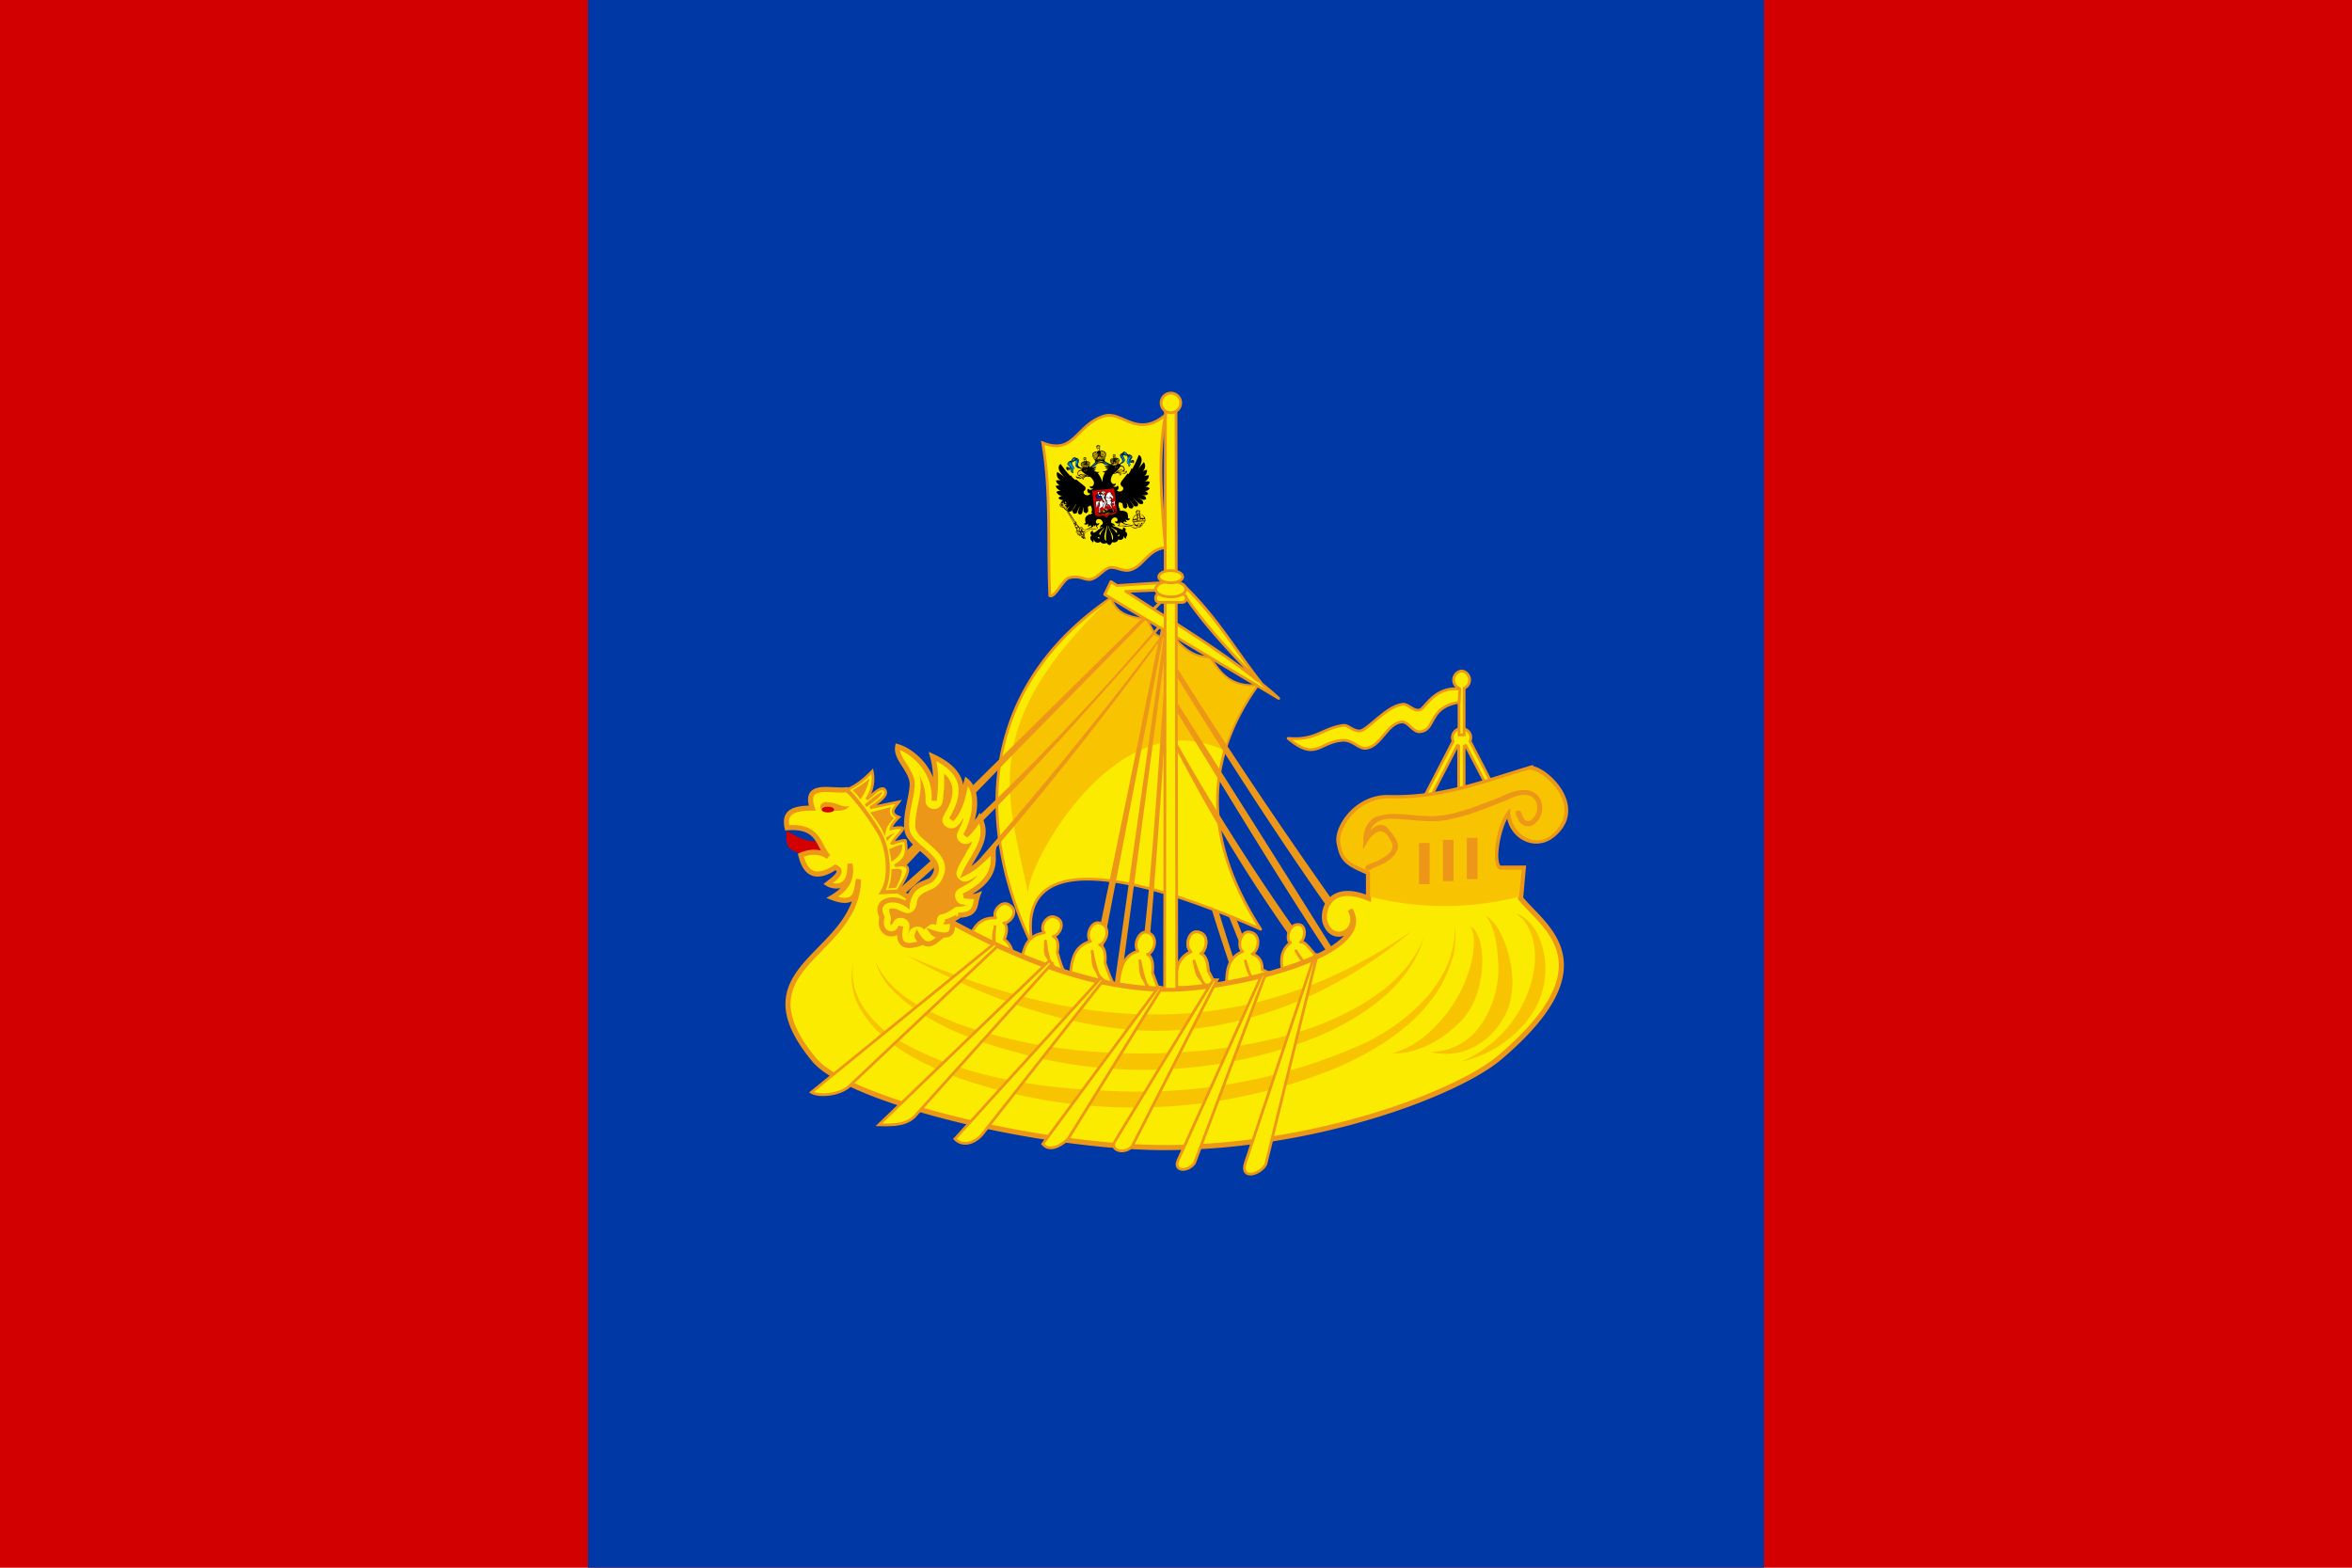 <svg xmlns="http://www.w3.org/2000/svg" width="600" height="400"><path fill="#d20000" d="M0 0h600v400H0z"/><path fill="#0039a6" d="M150 0h300v400H150z"/><path stroke-width=".7" stroke-linejoin="round" stroke-linecap="round" stroke="#ed9718" fill="#faeb00" d="M372.9 185.9a2.3 2.3 0 00-2.4 2.3 2.2 2.2 0 00.2.9l-7.5 14.5 1.3.7 7.3-14.1a2.4 2.4 0 00.3.1v11.9h1.4v-11.8a2.3 2.3 0 00.4-.2l7.3 14 1.3-.6-7.5-14.5a2.2 2.2 0 00.2-1 2.3 2.3 0 00-2.3-2.2zM320.8 174.9c-15 21-12.4 41.7.8 62.2-18-8-64.1-26.3-58.2 4.2-13.4-27.4-15.9-64.2 20-88.7 1.5 4.6 5.3 4.9 9 5.5 1.6 2 1.8 6 6.4 3.8 2.7 3.3 5.6 6 9.9 5.8 2.4 4 5.2 7.7 12 7.2z"/><path fill="#f8c300" d="M283.3 153l-.8.4c-33.3 32.1-25.3 50-20.2 74.7-1-6.3 22.2-50 50-36.6a55.8 55.8 0 018.1-16.4c-3.2.1-5.6-.6-7.4-2a17.2 17.2 0 01-4.4-5.2c-4.2.2-7.2-2.5-9.8-5.8a5 5 0 01-2.7.6 2.6 2.6 0 01-1.8-1c-.8-1-1.2-2.5-2-3.5a21.3 21.3 0 01-5.3-1.2 6.7 6.7 0 01-3.7-4z"/><path fill="#ed9718" d="M297.3 151.9l-71.8 70.9.5 3.6c24.2-26 48.4-50 72.6-74.8zM299 155.5a635 635 0 01-71.8 73.2l-.1 2.5c27.3-23 49-48.9 72.1-74.6zM297.7 160.3a998.7 998.7 0 01-65.2 78.2l1.1 1a913.8 913.8 0 0064-78.4z"/><path fill="#ed9718" d="M277.3 251.7c.5-.5 19.2-92.8 19.2-92.8h.9l-18 93.3zM297.2 160.2L284 253.4h1.6l12.4-92.9zM298 162.2c-2.6 31.8-3.7 60.4-8 91.6h1.9c3.3-31.4 4.7-59.9 7-91.7zM309.1 232c2.6 8.5 5.6 17 8.3 25.5h1.5c-2.7-8.3-5.5-16.6-8-24.9l-1.8-.6zM299.5 169.2a1359 1359 0 0053 78l-1.3 1.6c-18.9-25.2-36.4-52.5-52.6-78.7zM299.5 178c14 22 29.1 45.9 42.7 67.7l-1.3.8c-14.6-21.8-28.6-45.5-42.2-67.3zM299.5 188.3a563.4 563.4 0 0040 61.5l-2 .6a405.5 405.5 0 01-38.5-61.3zM313.4 233.6c3 7.4 5.9 14.9 8.4 22.9h1.6a519 519 0 00-8-22l-2-.9z"/><path stroke-width=".7" stroke-linejoin="round" stroke-linecap="round" stroke="#ed9718" fill="#faeb00" d="M283.4 148.4l-1.6 3.3 44.4 26.5q-2-1.9-4.2-3.6c-6.8-8.5-11.4-17-20.3-25.5l.2 2.3c5.1 7.8 12 15 19 22.3-10.5-8.4-22.3-15.4-33.7-22.8l7.6-.3 2.8-2-12.6.8-1.6-1zM254 234.2c-1-1.6 1.4-4.5 3.3-3.4 3 1.6.3 4.8-1.2 4.7.8.5 1 2 .1 4.2 2.3 1.8 1.8 3.3 2.6 5-2-1.2-4.4-1.5-5-4-.8-1.3-.1-2.9 0-4.3a26.9 26.9 0 00.1 6.6l-6.7-3.5c1.2-2.7 2.4-5.4 6.8-5.3zM266.4 238c-1.3-1.5.6-4.7 2.7-4 3.1 1 1.2 4.7-.4 4.9.9.4 1.5 1.7 1 4.1.8 2.5 1.1 4 2.2 5.5-2.1-.9-3.5-1.8-4.6-4.2-1-1-.5-2.7-.6-4.2a28.4 28.4 0 001.6 6.8l-7.6-2.5c.7-2.9 1.4-5.7 5.7-6.4v0zM278.2 240.2c-1.4-1.5.2-5.3 2.3-4.7 3.3.9 1.6 5.2 0 5.6 1 .3 1.7 1.9 1.4 4.6 1 2.8 1.5 4.4 2.7 6.2a7.6 7.6 0 01-5-4.4c-1-1.2-.7-3.1-1-4.8a36.4 36.4 0 002.2 7.6l-7.7-2.2c.4-3.3.9-6.6 5-7.9v0zM290.3 242.7c-1.3-1.5.2-5.4 2.4-4.8 3.2 1 1.6 5.3 0 5.6 1 .4 1.6 2 1.3 4.7 1 2.7 1.5 4.4 2.8 6.1a7.6 7.6 0 01-5-4.4c-1-1.2-.8-3.1-1-4.8a36.4 36.4 0 002.2 7.6l-7.7-1.5c.5-3.3.8-7.3 5-8.5zM303.8 242.8c-1.6-1.3-.6-5.4 1.7-5 3.3.4 2.2 5 .8 5.5 1 .3 1.8 1.7 1.9 4.4 1.4 2.6 2.1 4.2 3.6 5.8a7.6 7.6 0 01-5.5-3.7c-1.2-1-1.3-3-1.7-4.6a36.6 36.6 0 003.2 7.2l-7.8-.5c0-3.3-.2-7.3 3.8-9zM317 242.8c-1.6-1.4-.4-5.4 1.8-5 3.3.6 2.1 5.1.6 5.6 1 .3 2.7 1.2 2.6 4 2 1 4.1 1.7 5.5 3.3-2.3-.5-5 .5-7.7-.9-1.2-1-1.7-3-2.1-4.6a36.6 36.6 0 003 7.4l-7.9-.8c.2-3.4 0-7.3 4.2-9v0zM329.2 240.5c-1.2-.4-.6-4.4 1.7-4.6 2.6-.2 2.1 3.6.9 4.5 1 0 1.2.2 3.6 3.1 2.1.4 4.4.6 6.2 1.8-2.4 0-4.6 1.8-7.7 1.2-1.4-.7-2.5-2.4-3.3-3.9a37.2 37.2 0 005 6.3l-7.8 1.4c-.8-3.3-2-7.1 1.4-9.8v0z"/><path stroke-width=".7" stroke-linejoin="round" stroke-linecap="round" stroke="#ed9718" fill="#faeb00" d="M303.8 242.8c-1.6-1.3-.6-5.4 1.7-5 3.3.4 2.2 5 .8 5.5 1 .3 1.8 1.7 1.9 4.4 1.4 2.6 2.1 4.2 3.6 5.8a7.6 7.6 0 01-5.5-3.7c-1.2-1-1.3-3-1.7-4.6a36.6 36.6 0 003.2 7.2l-7.8-.5c0-3.3-.2-7.3 3.8-9z"/><path fill="#d20000" d="M200.7 212c-.8 6 2.7 4.7 3.6 6.2 2.6-1 5-1 7 .4-1-1-1.6-2.5-2.3-3.8-4.5-.2-6-1.6-8.3-2.8z"/><path stroke-width="1.3" stroke-miterlimit="5" stroke="#ed9718" fill="#faeb00" d="M390.5 196a1.5 1.5 0 00-.3.1c-11.6 3.5-22.6 7.8-36 7.4-8-.2-13.3 7.6-12.6 11.5.8 4 1.4 5.1 7.5 7.6v6.6c-10.2-4.2-12 3.5-11 6.3 2 5.7 9.3 2 6.3-3.4 7 11.2-28.8 20-45.7 20.3-24.8.2-49.5-12.7-69.6-25.1l-3.8.2c2.3-3.9 1.3-11.3-.7-14.8a63.3 63.3 0 00-7.6-10.4l-1-.8c-4 .5-11-2-8.8 4.7-4.1 0-7.4.6-6.4 5 8.3-.6 7.8 4.5 10.5 7.4-2-1.4-4.4-1.5-7-.4 1.3 5.4 4.4 6 8.8 3.1 2.3 1 0 2.7-1.9 4.2 1.1.7 5.9 2 5.6-5.1.8 3.9-1 6.5-4.5 8.6 6.8 2.6 6.1-2.4 6.7-4.6-.3 19.7-31.2 22-11.3 46 9 10.8 59.7 22.8 91 22.4 38-.4 73.2-14 83.8-22.9 28.3-24 11.1-33.5 5.4-40.7l.7-7.7h-6c-2.3-1-.4-11.4 2.4-14.6-.4 6 7 11 12.3 5 6.4-7-3.5-15.9-6.8-15.8v0zm-161.9 24.7s-.1.2-.3.2h.4v-.2z"/><path fill="#f8c300" d="M390.2 196.4a1.5 1.5 0 00-.3 0c-11.5 3.4-22.3 7.7-35.6 7.3-7.8-.2-13 7.6-12.4 11.4.7 4 1.6 4.8 7.6 7.3v6.4a77.5 77.5 0 0038 0l.7-6.9h-5.6c-2.4-.6-1.2-12 2.7-15.7-.6 6.2 6.6 11.5 11.6 5.8 6.6-7-3.3-15.7-6.7-15.6z"/><path stroke-width=".7" stroke="#ed9718" fill="#faeb00" d="M216 201.5c2.6-1 4.6-2.8 6.5-4.7a9.2 9.2 0 01-1.4 7.1c1.5-1 4.1-4 4.8-2 .3 1-.9 2.2-3.9 4.2l7.3-1.5c-.9 1.3-2.8 2.8 0 3.9-1 1-1.9 2-2 3 0 0 2-.6 3-.2.2.6-2.2 2.5-2.9 4.1 0-.2 3.3-1.2 3.6-.9.2 2.4.9 4.3-2.7 6.4 6.4-1.3 1.6 4.5.8 6.4l-3.8.2c2.3-3.9 1.3-11.3-.7-14.8-1.9-3.4-7-10.3-8.5-11.2z"/><path fill="#ed9718" d="M228.3 212.5l-.3.3a19.6 19.6 0 00-1.7 1.8 17 17 0 00-.3-.9l1.2-.7 1.1-.5zM229 221.7a1.7 1.7 0 01.8.2c.3.1.3.4.2 1a8.8 8.8 0 01-.7 2.1l-.7 1.5-2 .2a13.6 13.6 0 00.8-4.9 7 7 0 011.6-.1zm1.2-6.3a4.7 4.7 0 01-.4 2.1 7.2 7.2 0 01-2.4 2.4 23.1 23.1 0 00-.6-3.2 18.4 18.4 0 013.4-1.3zm-2.8-9.5a1.7 1.7 0 00-.4 1 1.9 1.9 0 00.9 1.7c.4.2-.2.4-.3.7a7.3 7.3 0 00-1.4 2 8.5 8.5 0 00-.4 2.1 22.5 22.5 0 00-2-3.7 91 91 0 00-1.8-2.4l5.4-1.4zm-2.3-3.9v.3a5.1 5.1 0 01-1.2 1.4 24 24 0 01-2.9 2.2 4.1 4.1 0 01-.3-.5c-.2-.2.1-.3.2-.4 1-.8 2-1.7 3.2-2.5a3.5 3.5 0 011-.4s.1 0 0 0zm-3.3-3.5a14.2 14.2 0 01-2.3 5.5l-1-1.4-1-1a18.3 18.3 0 004.3-3zM211 204.6c-1.3 0-2.3 1-1.4 2 0-.5.7-.8 1.6-.8.9 0 1.6.3 1.6.8a.5.5 0 01-.2.3c1.8 0 3.3-.1 4-1.2-1.9.4-3-.9-5.3-1h-.3z"/><path stroke-width="1.3" stroke="#ed9718" fill="#faeb00" d="M231.4 230.8c1-4.9 3.6-5 6-6.2 5.3-5.2-5.2-8.1-6-12.7-.6-3.8 1.1-8 1.3-11.5.2-3.8-4.3-6.7-3.7-9.9 3.2.9 9.8 5.6 9.3 13.8.4-3.6.7-7.3-.4-11.3 6.4 3 10 7.4 4.8 16.1 2.6-2.7 3-6.4 3.9-9.8 3 2.5 2.5 9.2-.3 13.9 1.8-1.4 3.6-4.5 3.6-4.5 2.8 5.3-1.7 9.5-3.7 14 3-1.5 4.9-3.8 7.2-5.8-.3 2 1.7 7.1-7.5 11.7 1.1 0 2.3.4 3.5-.1-.8 2.1 0 5-4.9 5 .7.2-3 1.9-3.4 1.7a12 12 0 002-.3c-.5 1 1.2 5.2-5.1 3.1.3.4 1.2.6 2 1-1.9 1.6-3.7 3.4-6-.4-.2.6.5 1.2 1.2 1.9-4.2 1.6-6.5.8-5.4-4.2-.7 3.2-6 2.6-4.8-2.3-2.2-4.3 3-5.6 6.4-3.2v0z"/><path fill="#ed9718" d="M240.8 197.4a5.6 5.6 0 012 5.9c-.3 2-1.5 3.6-2.3 5.3-.6 1.8 1.6 3.4 3.2 2.5 1-.4 2-2.4 2.1-2.4-.3 1.5-1.2 2.8-1.7 4.2-.3 1.8 2 3.2 3.5 2 1-.6-.8 2-1.2 2.8-.8 1.6-2 3.1-2.4 4.9-.2 1.6 1.8 3 3.3 2 .8-.2 3.2-2.2 1.5-.6-1.2 1.3-3 2-4.5 3-1.4 1.2-.4 3.8 1.4 3.8 1.8.3-1.2.6-1.8.6-1.2.7-2.3 1.7-3.8 1.9-1.4.3-1 2.4-1.4 2.7-1.3-.8-2.6 1-3 1.2-1-1.4-3.6-.8-3.9 1-.2.4.3-1.5.2-2.1-.1-1.8-2.7-2.6-3.9-1.2-.3.6-1 2-1 .4.6-1.1-.5-2.5-.2-3.4 1.7-.5 3 .9 4.5 1.1 1.6.1 2.4-1.5 2.5-2.8.2-1.9 2.1-2.6 3.7-3.3 2.1-.8 3.3-3.1 3.5-5.2 0-3.3-3-5.3-5.2-7.3-1.2-1-2.6-2.3-2.4-4 0-3.8 1.7-7.5 1.3-11.3-.1-.9-.7-2.2 0-.7a12.3 12.3 0 011.3 6.2c.2 1.8 2.8 2.5 3.9 1 .8-1.1.5-2.6.8-4a34.8 34.8 0 000-4.2z"/><path fill="#f8c300" d="M231 243.6c25.2 11.3 53.6 18.5 81.5 13.8 17.2-2.8 33.6-10 47.8-20-20 17-46.6 27.9-73.4 25.2-19.8-2-38.7-9.4-55.9-19z"/><path fill="#f8c300" d="M223.3 245.2c3.6 8.5 12.9 12.8 21.1 16 20.1 7.2 42 8.8 63.2 6.8 16-1.8 32.6-5.7 45.5-15.6 4.5-3.6 8.4-8.3 10.3-13.7-3.5 12.7-15.6 20.8-27.3 25.8a120 120 0 01-75.7 4.3c-12-3.2-24.6-7.6-33.2-16.7a16.9 16.9 0 01-3.9-6.9z"/><path fill="#f8c300" d="M217.9 244.9c-2.2 9.1 5 17.2 12.7 21.3 16.2 9 35.3 11.5 53.6 12.2a140 140 0 0064.5-12.5c10.8-5.5 21.4-14.8 22.4-27.4.3-6 .4 4.3-.6 6-3.9 13.9-17.1 22.6-29.9 28.1a136.7 136.7 0 01-96.2 2.4c-10.3-4-21.7-9.5-26.2-20.2a16 16 0 01-.3-9.9z"/><path fill="#f8c300" d="M355.1 268.7c4.8-1.1 8.8-4.3 12-7.8a34.8 34.8 0 008.6-17c.3-2.3.7-5-.5-7.3-.8-.8 1.2.6 1.2 1 1.7 2.8 1.8 6.1 1.7 9.3-.4 4.7-1.8 9.7-5.1 13.3-3.8 4-8.7 7.2-14.2 8.3a14.1 14.1 0 01-3.7.2z"/><path fill="#f8c300" d="M365 268.4a15.5 15.5 0 0011.2-4.9 25 25 0 006-17.6c-.2-4-.6-8-2.6-11.5-.4-.6-1-1 0-.4 2.5 2 3.8 5.1 4.8 8 1.5 4.8 2 10 .5 14.8-2 5.6-6.8 10.5-13 11.8a15.8 15.8 0 01-7-.2z"/><path fill="#f8c300" d="M372.7 270.9a31 31 0 0018.6-23.2c.7-4.5.2-9.4-2.7-13-.5-.6-2.7-2.2-1-1.3 3.8 2 5.6 6.2 6.3 10.1a21 21 0 01-4.9 17.6 30 30 0 01-16.3 9.8z"/><path fill="#ed9718" d="M374.2 213.8h2.7v10.5h-2.7zM362 215.1h2.7v10.5H362zM368.1 214.3h2.7v10.5h-2.7z"/><path fill="#ed9718" d="M389.4 201.6c-3.4-.3-6.2 1.8-9.3 2.8-5.3 2-10.8 4.2-16.5 3.8-4-.1-8-1.1-11.9 0-2.7.7-3.9 3.6-3.9 6l-.1 2.5c1.1-1.7 2-3.9 4.2-4.6 1.8-.1 2.7 2 3.3 3.3.4 1.8-1.5 3-2.8 3.7-1.2.9-3.2 1.2-4.1 2 0 1.5 1.1 1 2 .4 2.4-1 5-2.1 6.1-4.5.8-2-.8-3.7-2-5.2-1.6-2.3-3.5-1.2-4.8.1.6-2 2.9-3 4.9-3 5.3 0 10.7 1.4 16 0 5.5-1.2 10.7-3.5 15.9-5.6 1.7-.7 4.2-.9 5.3 1a3.8 3.8 0 01-1.6 5.2c-1.8.3-1.6-2.4-2.5-2.6-1.7-.4-.6 1.6-.2 2.4a2.7 2.7 0 004.6.4c2-2 2-6-.7-7.5a4.7 4.7 0 00-1.9-.6z"/><path stroke-width=".7" stroke-linejoin="round" stroke-linecap="round" stroke="#ed9718" fill="#faeb00" d="M297.3 105.1l-.2 147.3h3.1L300 105h-2.7z"/><path stroke-width=".7" stroke-linejoin="round" stroke-linecap="round" stroke="#ed9718" fill="#faeb00" d="M295.8 151.6h5.7a1 1 0 011.1.9v.2a1 1 0 01-1 1h-5.8a1 1 0 01-1-1v-.2a1 1 0 011-1z"/><path stroke-width=".7" stroke-linejoin="round" stroke-linecap="round" stroke="#ed9718" fill="#faeb00" d="M302.5 150.3c0 1.2-1.7 2-3.8 2-2.2 0-3.9-.8-3.9-2 0-1.1 1.7-2 3.9-2 2 0 3.8.9 3.8 2v0z"/><path stroke-width=".7" stroke-linejoin="round" stroke-linecap="round" stroke="#ed9718" fill="#faeb00" d="M301.7 147.2c0 .8-1.3 1.5-3 1.5s-3.1-.7-3.1-1.5c0-.9 1.4-1.6 3-1.6 1.8 0 3.1.7 3.1 1.6zM301.2 102.8a2.5 2.5 0 01-5 0v0a2.5 2.5 0 015 0z"/><path stroke-width=".7" stroke="#ed9718" fill="#faeb00" d="M372.9 171.2a2.3 2.3 0 00-.7 4.4v11.9h1.3v-11.9a2.3 2.3 0 00-.6-4.4z"/><path stroke-width=".7" stroke-linejoin="round" stroke-linecap="round" stroke="#ed9718" fill="#faeb00" d="M328.6 188.4c7.1.6 8.6-2.5 13.9-3.3 1.5-.3 2.3 1.4 4.3 1.4s6.7-6.3 11-6.8c1.5-.2 2.8 2 4.5 1.4 1.4-.6 3.7-6 10.1-5.3l-.2 3.4c-8 1.2-5.8 7.2-10 7.5-1.7.2-2.9-2.6-4.6-2.5-3.7.3-5.2 6-8.9 6.7-2.2.4-3.5-2.3-6.4-2-5.8.5-6.7 5.4-13.7-.5z"/><path stroke-width=".7" stroke="#ed9718" fill="#faeb00" d="M295.6 251.8L266 291.9c1.7 2 4.4.6 6.4-1.2l24-38.7zM309.5 250l-25.2 41.4c-1.1 2.2 2.6 3.2 4.5 1.1l21.7-42.5zM253.7 240.7l-46.7 38c2 1.2 7.7.7 10.1-2l37.5-35.4zM267.6 245.2L224.2 287c3.8.1 7.5.1 9.7-2.8l34.5-38.4zM280.8 249.6l-37.2 41c2.1 2.2 5.6 1 7.6-2l30.3-38.5zM322 248.5l-21.5 47.6c-1.2 2.8 2.5 3 4.2.7l18.1-48.1zM335.3 244l-17.6 52.7c-1.4 4.5 3.8 3 5.2.4l13-53zM297.3 105.9c-7.3 6-10.9-1-15.5.2-7.4 2.2-7.6 10.1-15.8 6.9 2.2 12.8 1.2 26 1.8 39 1.3.7 3.3-4.2 5-4.6 3-.7 3.8.8 5.6.4 1.8-.5 3-2.5 4.7-3 1.6-.2 3.3 1 4.9.7 3.6-.7 4.6-5.2 9.3-5.8-1-11.6-2-23.2 0-33.8v0z"/><path fill="#d20000" d="M212.8 206.6c0 .4-.7.7-1.6.7-.9 0-1.6-.3-1.6-.7 0-.5.7-.8 1.6-.8.9 0 1.6.3 1.6.8z"/><path d="M293.2 122.9a2.3 2.3 0 00-1.3 0 1.8 1.8 0 001.2-1.6 2.4 2.4 0 00-1.2.2 1.8 1.8 0 00.7-1.6 2.7 2.7 0 00-1.2.4 1.7 1.7 0 00.4-2.4l-1.5 1.8a5.3 5.3 0 00.9-1.9c.1-.5 0-1.5-.7-1.7a22 22 0 01-1.7 3.6.4.4 0 00-.2-.2 3.3 3.3 0 01-.8 1.5l-.2-.2c-.3.6-1.3 1.6-1.6 2.2a.8.8 0 00.2 1.1.6.6 0 01.3.8 1 1 0 01-1.6.2.7.7 0 00.2-1.2.7.7 0 01-.8.3 1.6 1.6 0 01-.5-.2.6.6 0 00.8-.7.6.6 0 01-.9 0 1.1 1.1 0 01-.3-1 2.7 2.7 0 01.6-1.4.3.3 0 00.3 0l.3-.1a1 1 0 01.8 0 .5.5 0 01.3.6c.5-.4.3-.8-.4-1a1.7 1.7 0 011 .4.9.9 0 00.8 0 .6.6 0 00.3-.8.4.4 0 01-.4.4 2 2 0 01-1-.1 2.4 2.4 0 00-.8 0 1.2 1.2 0 011.5 0 .6.6 0 00.2-.6.9.9 0 00-1-.9.2.2 0 00-.4-.2.4.4 0 000-.1 2.2 2.2 0 001.3-.7c.5-.6-.4-1.2-.2-1.7a3 3 0 001 .2 1.3 1.3 0 010 .3c.3.6-.3.8-.1 1.4 0 .3.3.3.4.7a.6.6 0 010 .4.6.6 0 00.4-.8 1.4 1.4 0 01-.3-.5.7.7 0 001 .1s.1.2 0 .4a.6.6 0 00.3-.6.3.3 0 00-.4-.3c-.2 0-.4.3-.4 0-.1-.3.5-.4.3-1a1 1 0 00-1-.4 2.2 2.2 0 01-.3-.3c-.4-.4-.7-.5-.9-.4l-.4.4a1.2 1.2 0 00-.4.2 1 1 0 00.2 1 1.2 1.2 0 01.3.8 1.4 1.4 0 01-1 .7v-.1a4 4 0 00.2-.6c.2-.6-.2-.8-.7-.9a.2.2 0 00-.2 0v.1h-.1v-.1a.2.2 0 000-.2.3.3 0 000-.1.7.7 0 00-.1-.2.4.4 0 01.1.1v-.5a.4.4 0 00-.1 0 .3.3 0 010 .1.2.2 0 000-.1h-.5a.7.7 0 01.1.1.9.9 0 00-.1 0v.5a.5.5 0 01.1-.1v.1a.2.2 0 000 .2.2.2 0 00.1.1v.2-.1a.2.2 0 00-.3 0c-.5.2-.8.5-.5 1a4.2 4.2 0 00.3.6 4.7 4.7 0 01-1.7-.8h-.1v-.4a6.4 6.4 0 00.3-1c.2-.9-.3-1.2-1-1.3a.3.3 0 00-.4 0v.2h-.1v-.2a.3.3 0 01-.1 0 .4.4 0 00.1-.3.3.3 0 00-.1-.3.9.9 0 01-.2-.2 1 1 0 01.3.1v-.7a.8.8 0 01-.3.3 1 1 0 01.2-.3h-.7a.8.8 0 01.2.3 1.2 1.2 0 01-.3-.2v.7a1.3 1.3 0 01.3-.2 1 1 0 01-.1.3.3.3 0 000 .3.3.3 0 00.2.3v.1h-.2a.3.3 0 00-.3 0c-.8.2-1.2.6-.8 1.4a4.1 4.1 0 00.6 1v.3a4.5 4.5 0 01-1.5 1.3 3.2 3.2 0 00.1-.7c.2-.6-.2-.8-.7-.8a.2.2 0 00-.2 0 .3.3 0 000-.2.2.2 0 00-.1-.2 1.2 1.2 0 01-.1-.2 1 1 0 01.2.2v-.6a.6.6 0 01-.2.2.8.8 0 01.1-.2h-.6a.8.8 0 01.2.2.6.6 0 01-.2-.1v.5a.8.8 0 01.2-.1.7.7 0 010 .2.3.3 0 000 .1.2.2 0 000 .2v.1a.2.2 0 00-.3 0c-.4.2-.8.4-.5 1a4.2 4.2 0 00.4.5v.1a1.4 1.4 0 01-1.1-.5 1.1 1.1 0 010-.8 1 1 0 000-1 1.4 1.4 0 00-.4-.2l-.5-.2c-.2 0-.5 0-.8.6a1.6 1.6 0 01-.2.3 1 1 0 00-.9.7c0 .6.6.5.6.9 0 .2-.3 0-.4 0a.3.3 0 00-.4.5.7.7 0 00.4.4v-.3a.7.7 0 001-.3 1.2 1.2 0 01-.3.5.6.6 0 00.7.7.5.5 0 01-.2-.4 7.4 7.4 0 01.3-.8c0-.6-.6-.7-.5-1.3a2 2 0 010-.3 2.7 2.7 0 00.9-.4c.3.5-.4 1.2.2 1.7a2.3 2.3 0 001.4.4.2.2 0 000 .1.2.2 0 00-.2.2.9.9 0 00-.9 1.1.6.6 0 00.4.5 1.2 1.2 0 011.4-.3 2.4 2.4 0 00-.8.2 1.9 1.9 0 01-1 .3.5.5 0 01-.4-.3.6.6 0 00.5.7.9.9 0 00.8 0 1.7 1.7 0 01.9-.7c-.7.3-.8.8-.3 1a.5.5 0 01.3-.6 1 1 0 01.7-.2l.4.1a.3.3 0 00.2-.1 3 3 0 011 1.2 1.1 1.1 0 01-.1 1 .6.6 0 01-.9.2.6.6 0 001 .5 1.7 1.7 0 01-.5.4.7.7 0 01-.9-.2.7.7 0 00.6 1.2 1 1 0 01-1.7 0 .6.6 0 01.1-.7.7.7 0 000-1.2l-2.1-1.7a1.3 1.3 0 00-.1.2 3.4 3.4 0 01-1.2-1.2.6.6 0 00-.2.1 22.4 22.4 0 01-2.4-3c-.7.3-.6 1.3-.3 1.8a5.6 5.6 0 001.4 1.6l-2-1.4a1.7 1.7 0 001 2.2 2.8 2.8 0 00-1.3 0 1.8 1.8 0 001 1.3 2.5 2.5 0 00-1.1.1 1.8 1.8 0 001.4 1.2 2.2 2.2 0 00-1.2.3 1.5 1.5 0 001.5 1 1.7 1.7 0 00-1 .6 1.5 1.5 0 001.3.5 1.2 1.2 0 00-.4.3h-.1a.2.2 0 00-.1.2 1.1 1.1 0 00-.1.3.2.2 0 000 .1.2.2 0 000 .2l-.3-.1a1 1 0 00.3.7 1 1 0 01.2.1l.4.2a.2.2 0 00.3 0 .3.3 0 00.3.4s0 .2.2.2l1.9 3.2a.3.3 0 00.1.3.2.2 0 000 .2.1.1 0 01.2 0 .5.5 0 00.1.5.3.3 0 00.3.4l.1.4a1 1 0 00-.2.6.3.3 0 00.3.2.4.4 0 00.4.5.3.3 0 00.4.2 1.7 1.7 0 00.3.2c0 .2 0 .4.3.4a.3.3 0 00.3.2.3.3 0 00.3 0 .2.2 0 000-.3 1.5 1.5 0 00-.2-.6.8.8 0 000-.3l.4-.4a3.3 3.3 0 011.6-.9h.6a1.2 1.2 0 00.8-.2.2.2 0 000-.2 2.9 2.9 0 00-.2-.4l-.1-.1a.8.8 0 00.4-.1.6.6 0 00.3-.6c-.2.2-.7.4-.8-.1a.7.7 0 011-.8c.4 0 1 .9.6 1.3a1 1 0 00-.6 1 .8.8 0 01.7-.4 8.7 8.7 0 01-1.2.8 3.4 3.4 0 01-1 .7c-.3 0-.5-.2-.2-.5a.7.7 0 00-.7.5.6.6 0 00.3.7.8.8 0 00-.3 1c.1.4.5.3.4.8a.5.5 0 00.4-.4.8.8 0 010-.4 1 1 0 00.7.8.9.9 0 001-.2 1.1 1.1 0 001 .5 1.2 1.2 0 00.6-.2 1.4 1.4 0 00.8.6 1.4 1.4 0 00.6-.8 1.2 1.2 0 00.6.1 1.1 1.1 0 001-.8.9.9 0 001 0 1 1 0 00.4-.9.7.7 0 01.1.4.5.5 0 00.5.3c-.2-.4.2-.5.2-.8a.8.8 0 00-.5-1 .6.6 0 00.1-.7.7.7 0 00-.7-.3c.2.2.1.5-.1.5a3.5 3.5 0 01-1.2-.5 8.8 8.8 0 01-1.4-.5.8.8 0 01.8.2 1 1 0 00-.8-.8c-.6-.3 0-1.3.4-1.4a.7.7 0 011 .5c0 .6-.5.5-.7.4a.6.6 0 00.4.5.8.8 0 00.6 0c0 .5-.3.6-.2.7a3.5 3.5 0 001.1 0l1 .2a7.6 7.6 0 011.3 0l.7.4.5.1a2.8 2.8 0 00.5-.3 5.1 5.1 0 00.5 0 1.3 1.3 0 00.3-.3 3.2 3.2 0 00.4-.3.3.3 0 000-.2 1.6 1.6 0 00.6-.8.1.1 0 000-.2.3.3 0 00.2-.2.3.3 0 00-.2-.2.2.2 0 000-.2 1.6 1.6 0 00-1.3-1v-.1a.7.7 0 01-.3-.3 2 2 0 01.3.2v-.8a1.6 1.6 0 01-.4.3.8.8 0 01.2-.3h-.7a.8.8 0 01.2.3 2 2 0 01-.3-.2v.8a1.6 1.6 0 01.4-.3.8.8 0 01-.2.4 1.5 1.5 0 00-1 1.3.2.2 0 00-.1.2.2.2 0 000 .2.3.3 0 00.1.2.1.1 0 00.2.2 1.5 1.5 0 000 .2h.1a.5.5 0 01-.3.4 3.5 3.5 0 01-1.6-.2 1.4 1.4 0 01-.7-.3.4.4 0 01-.1-.3 1 1 0 00.3.1.6.6 0 010-.2.6.6 0 00.6.2.8.8 0 01-.3-.7.6.6 0 001.1-.3.3.3 0 01-.5 0c-.1-.3 0-.9-.2-1.3a1.2 1.2 0 00-1-.5.4.4 0 000-.2.8.8 0 01-1.1-.2 1 1 0 00.3 0 1.6 1.6 0 01-.3-1.8.3.3 0 01.1-.1 2.7 2.7 0 00.6.3.7.7 0 01.1-.1 10.7 10.7 0 00.2 1c0 .4.5.4.7.5.1-.3.5-.3.4-.7l-.2-1 .6 1.4c.2.3.6.2.8.3.1-.3.5-.4.3-.8l-1-1.5 1.2 1.6c.3.3.6 0 .9.1 0-.2.3-.5 0-.9L289 127l1.6 1.5a1.2 1.2 0 001 0 .9.9 0 00-.3-.9l-1.1-.7a6.8 6.8 0 001.3.6 1 1 0 00.9-.2c-.2-.5 0-.7-1.2-1 1 .2 1.4 0 1.7-.3a1.4 1.4 0 00-.8-.7 1.4 1.4 0 001.2-.7 1.7 1.7 0 00-1.3-.4 1.5 1.5 0 001.3-1.2zm-15.5 8.3a.4.4 0 000 .2 1.2 1.2 0 00-.8.7c-.2.5.1 1 0 1.3a.3.3 0 01-.4.2.6.6 0 001 0 .8.8 0 010 .8.6.6 0 00.5-.4.7.7 0 01.1.2.8.8 0 00.2-.2.7.7 0 01.1.3l-.4.3a4.3 4.3 0 01-1 .5.7.7 0 01-.8-.3c-.1-.3-.4-.4-.6-.2a.2.2 0 00-.3 0 .8.8 0 00-.1-.1.3.3 0 00-.2-.4.6.6 0 00-.4-.4v-.2a.3.3 0 00-.3-.4l-1.7-2.6-.1-.1-.2-.4a.2.2 0 00-.1-.3l.1-.1a6.2 6.2 0 001.2-1l-1 1a.7.7 0 000 .7v.2a1.1 1.1 0 001-.2l1.1-1.8c0 .2-.6 1.2-1 1.7-.1.4.3.7.3.9.3-.1.7 0 .8-.3l.8-1.8-.5 1.6c-.1.4.2.5.4.7.2-.1.6 0 .7-.5l.3-1.5v1c0 .5.4.4.6.7.2-.2.5-.2.6-.6a10.7 10.7 0 00-.1-1.1 1.5 1.5 0 01.1 0 2.9 2.9 0 00.5-.3.3.3 0 01.1 0c.4.5.5 1.4.1 1.8a1.2 1.2 0 00.4 0 .8.8 0 01-1 .4zm2.8 6.2c-.3 0-.6-.1-.4-.4a.5.5 0 00.4.1v.3zm5-1c.2.2 0 .4-.3.5a1 1 0 000-.3.6.6 0 00.3-.3zm-4.3-1a3.8 3.8 0 00-.5 1.1c-.3 0-.3-.4-.2-.5.2-.4 1-1 1.3-1.5a6 6 0 01-.6 1zm1 .6a6.8 6.8 0 000 2c-.6-.3-.5-1.4-.3-2a7.8 7.8 0 00.4-2c.2.4 0 1.5-.1 2zm1.5 1.8a6.5 6.5 0 00-.4-2c-.2-.4-.7-1.4-.6-1.8a7.9 7.9 0 00.8 1.9c.3.4.7 1.5.2 1.9zm1.2-2.3c0 .1.2.5-.1.5a4 4 0 00-.7-.9 6.2 6.2 0 01-.8-.7l1.6 1zm-2-16.2a1.6 1.6 0 01-1 0 1 1 0 00.7.4 1.6 1.6 0 01-1.4.6.7.7 0 00.7.2 5.5 5.5 0 00-.7 2.6 5.5 5.5 0 00-1.2-2.4.7.7 0 00.5-.3 1.7 1.7 0 01-1.4-.3 1 1 0 00.5-.5 1.7 1.7 0 01-.9.2 1.4 1.4 0 001-.8 4 4 0 01-1.3.3 4.2 4.2 0 001.7-1.1l1-.1a4.1 4.1 0 002 .7 3.8 3.8 0 01-1.4 0 1.4 1.4 0 001.1.5z"/><path fill="gold" d="M271.1 128.5a.1.1 0 010-.1 1 1 0 01-.1 0 .2.2 0 01.1 0zM274.8 134.5a.3.3 0 00.2-.3c.1.1 0 .3-.1.4-.2 0-.4.1-.4 0a.4.4 0 00.3-.1z"/><path fill="gold" d="M274.8 134a.3.3 0 11-.5.2 1.2 1.2 0 000-.4.2.2 0 10.2-.1 2.1 2.1 0 00.3.2z"/><path fill="gold" d="M274.4 133.7a.3.3 0 010 .1.3.3 0 01-.1 0 .3.3 0 00.1-.1z"/><path fill="gold" d="M274.3 133.5a.2.2 0 00.1-.2.2.2 0 010 .3.2.2 0 01-.4 0 .3.3 0 00.3 0zM272 130a.3.3 0 00.1-.2.1.1 0 010 .3.2.2 0 01-.1 0 .1.1 0 010-.1zM271.8 129.4a.2.2 0 01.3.2.2.2 0 01-.2.2.2.2 0 01-.2-.1.2.2 0 01.1-.3zM272.1 130.2h.1l2 3a.1.1 0 010 .2.2.2 0 01-.2 0l-1.9-3.2zM271 128.3c-.3-.2-.1-.2-.1-.3l.2.2h-.2zM271.2 128.3c-.1-.1 0-.2 0-.2l.1.1zM271.7 128a.7.7 0 01.1 0v.3-.2a.4.4 0 00.1 0v.3-.2h.1v.1l-.1.2.1-.1-.1.2h.1-.1.1a.2.2 0 000 .1h-.2.2a.2.2 0 010 .2.2.2 0 00-.3.1.4.4 0 000-.1 1.2 1.2 0 000-.2h-.1.1a.2.2 0 000-.4v-.3zM271.6 129l.1.1a.3.3 0 00.3 0 .2.2 0 01-.1.2.5.5 0 01-.3 0 .4.4 0 010 .2.2.2 0 01-.3 0 .2.2 0 00.1-.2v-.1a.2.2 0 01.1 0 .3.3 0 01.1-.1z"/><path fill="gold" d="M271 129.3l.4.2-.5-.1zM270.8 128.8a.2.2 0 00.2.3.2.2 0 00.1-.1.2.2 0 00.1.1.3.3 0 00.2 0 .1.1 0 010 .2.2.2 0 00-.3 0v-.2l-.1.2h-.1v-.1.1h-.1v-.2.1a.8.8 0 00-.2 0l.2-.1h-.2.2l-.3-.1v-.1h.2-.3a.9.9 0 010-.2l.4.1z"/><path fill="gold" d="M271.5 128.6a.4.4 0 01.2.3.5.5 0 01-.1.2.6.6 0 01-.3 0 .5.5 0 01-.2-.3l.4-.2z"/><path fill="gold" d="M271.1 128.8v-.2a.2.2 0 00-.2 0 1 1 0 01-.1.1v-.1l.2-.2v.1a.3.3 0 01.2 0 .2.2 0 010-.2h.2a.1.1 0 01.1 0 .5.5 0 01-.1 0 .2.2 0 000 .2v.1l-.3.2zM270.8 128.5c-.1-.1 0-.1 0-.2l.1.1v.1zM276.7 137.5h-.1a.2.2 0 00.2-.1zM276.7 137.4a.2.2 0 01-.3 0 .5.5 0 00.3-.3.2.2 0 010 .3zM276.4 137a.3.3 0 00.2-.3c.2.2 0 .3-.1.4-.2.1-.4.2-.5 0a.4.4 0 00.4 0z"/><path fill="gold" d="M275.8 135.5a2.5 2.5 0 01.7 1.2.3.3 0 01-.2.3.2.2 0 01-.3 0 .3.3 0 00.3-.5.3.3 0 000-.3.2.2 0 01-.2.2.3.3 0 00-.2 0 .1.1 0 000-.1.3.3 0 000-.4.3.3 0 010 .2h-.1v-.1a.2.2 0 00.1-.1v-.1a.8.8 0 010-.3zM275.4 135a1.3 1.3 0 00-.2.1.4.4 0 00.2.5.4.4 0 01-.2.1 2.4 2.4 0 01-.5-.9.7.7 0 00.4-.2 2 2 0 01.3.3zM290.5 133.6v-.1zM291.3 133.6a.4.4 0 000-.1zM292 132.8h.1v.1a15.4 15.4 0 00-3 .3 14.1 14.1 0 012.9-.4zM290 131.3l.1 1-1 .2a1.4 1.4 0 011-1.2zM290.8 132.5a.3.3 0 00-.2 0 .1.1 0 00.1-.1v.1zM291.2 132.5a.3.3 0 00-.1 0zM291.5 132.5a.2.2 0 00-.1 0zM292 132.4a.2.2 0 00-.2.1.6.6 0 00.1 0zM291.8 132.8a.2.2 0 000-.1.2.2 0 00.1 0h-.1zM291.4 132.8a.1.1 0 000-.1.2.2 0 00.2 0 .9.9 0 00-.2 0zM291 132.8a.4.4 0 00.1 0z"/><path fill="gold" d="M290.6 132.9a.2.2 0 00.1-.2.2.2 0 00.1.1h-.2zM290.3 132.9a.2.2 0 00.1-.1.2.2 0 00.1 0zM290 133a.3.3 0 000-.1.2.2 0 00.1 0h-.1zM289.6 133a.2.2 0 00.2 0 .2.2 0 00-.2 0zM289.3 133a.4.4 0 00.1 0 .8.8 0 00-.1 0zM289.4 132.7a.3.3 0 00-.1.1.4.4 0 00-.1 0 .6.6 0 00.2 0zM289.7 132.7a.2.2 0 00-.2 0zM290 132.6zM290.4 132.4a.1.1 0 000 .1.2.2 0 000 .1.4.4 0 00-.1 0c.1 0 0 0 0-.2zM290.3 132.1a.3.3 0 00.1 0 .3.3 0 000 .1zM290.3 131.8a.4.4 0 000 .1v-.1zM290.3 131.4a.3.3 0 000 .1zM290.6 131.5a.2.2 0 000-.1zM290.7 131.9a.2.2 0 00-.1-.1.2.2 0 000-.1v.2zM290.7 132.2a.2.2 0 00-.1 0 .1.1 0 000-.2l.1.2z"/><path fill="gold" d="M289.1 132.8a.1.1 0 01.2.1.1.1 0 01-.2.2.2.2 0 01-.1-.2.1.1 0 01.1-.1zM289.1 133h.1zM292.2 132.7a.1.1 0 01-.2 0 .1.1 0 01-.1 0 .1.1 0 01.1-.2.1.1 0 01.2.2z"/><path fill="gold" d="M292 132.7l.1-.1a.3.3 0 010 .1zM290.6 132.4v-.1a.2.2 0 010 .1z"/><path fill="gold" d="M290.7 132.3a.1.1 0 01-.1.2.1.1 0 01-.2-.2.1.1 0 01.1-.1.1.1 0 01.2.1zM290.5 132h.1z"/><path fill="gold" d="M290.6 132a.2.2 0 010 .1.1.1 0 01-.2-.1.1.1 0 010-.2.1.1 0 01.2.2zM290.5 131.7z"/><path fill="gold" d="M290.6 131.6a.1.1 0 01-.1.2.1.1 0 01-.2-.1.1.1 0 01.1-.2.1.1 0 01.2.1zM290.4 131.4l.1-.1zM290.6 131.3a.2.2 0 01-.2.1.2.2 0 01-.1-.1.1.1 0 01.1-.2.1.1 0 01.2.2zM290.2 132.8a.1.1 0 00.1 0z"/><path fill="gold" d="M290.3 132.7a.2.2 0 010 .2.2.2 0 01-.2-.2.1.1 0 010-.1.1.1 0 01.2.1zM289.9 132.9v-.1a.3.3 0 010 .1z"/><path fill="gold" d="M290 132.8a.1.1 0 01-.1.1.1.1 0 01-.2 0 .1.1 0 01.1-.2.1.1 0 01.2 0zM289.5 133v-.2a.2.2 0 010 .2z"/><path fill="gold" d="M289.6 132.8a.1.1 0 010 .2.2.2 0 01-.3-.1.1.1 0 01.2-.2.1.1 0 01.1.1zM291.7 132.7zM291.6 132.5a.1.1 0 01.2 0 .2.2 0 01-.1.3.1.1 0 01-.2-.2.1.1 0 01.1-.1zM291.3 132.7zM291.4 132.6a.2.2 0 01-.1.2.1.1 0 01-.2-.2.1.1 0 01.2-.1.1.1 0 01.1.1z"/><path fill="gold" d="M291 132.8a.1.1 0 000-.2.2.2 0 010 .2z"/><path fill="gold" d="M291 132.6a.1.1 0 010 .2.1.1 0 01-.2-.1.1.1 0 01.1-.2.2.2 0 01.2.1zM290.6 132.8a.1.1 0 000-.1z"/><path fill="gold" d="M290.7 132.6a.2.2 0 01-.1.2.2.2 0 01-.2-.1.1.1 0 01.1-.2.1.1 0 01.2.1zM289 132.7l1.2-.3v-1.1l.1 1.2q-.6 0-1.1.2a.2.2 0 00-.1 0zM290.7 131.2l.2 1.2h1.1-1.2l-.1-1.1v-.1zM290.4 130.6l.3-.1v.3a.5.5 0 00-.2 0c-.2 0 0 .2 0 .3h-.3a.4.4 0 000-.3l-.2.1v-.4a.5.5 0 00.2.1c.2 0 0-.2-.1-.3h.4v.1a.4.4 0 00-.1.2z"/><path fill="gold" d="M292 132.2h-1l-.2-1a1.4 1.4 0 011.1 1zM292 133a1.4 1.4 0 01-.4.7.3.3 0 00-.2-.1.3.3 0 00-.3-.2.3.3 0 010 .3.2.2 0 000 .3.3.3 0 01-.2 0 .3.3 0 00-.3-.4.3.3 0 00-.3-.2.3.3 0 01.1.2.4.4 0 00-.2.4 1.5 1.5 0 01-1-.7 12 12 0 012.8-.3z"/><path d="M291.5 133.2a.2.2 0 010 .1.5.5 0 000-.1zM291.6 133.1a.3.3 0 01-.1.3.7.7 0 00.1-.3zM291.8 133.1a.4.4 0 01-.3.4.8.8 0 00.3-.4z"/><path fill="gold" d="M291 134.2a.7.7 0 000 .2.9.9 0 01-.6.1.4.4 0 01.4-.2.2.2 0 010-.1h.2zM291.4 134a3 3 0 01-.3.2v-.1a.5.5 0 01.2 0 .2.2 0 11.1 0zM276.2 136.7c-.1.2-.4 0-.5 0h-.1v-.1h.2v.1a.7.7 0 010-.1.1.1 0 00.1-.1c.2 0 .4 0 .3.2zM275 136a.3.3 0 000 .2s.1-.1.2 0h.2a.4.4 0 00.3 0 .2.2 0 01.1.1c0 .2-.1.2-.3.1h-.5a.3.3 0 01-.1-.3.2.2 0 01.1 0z"/><path fill="gold" d="M274.8 135.4c.2.1 0 .3 0 .4a.2.2 0 010-.1.3.3 0 01.1 0v.1a.1.1 0 01.2 0 .2.2 0 01.2 0 .6.6 0 01.2 0 .2.2 0 01.1 0v.3a.8.8 0 01-.6-.1 2.3 2.3 0 00-.3 0c-.2-.2 0-.5 0-.6zM279.7 134.4a1.7 1.7 0 00.2.2c.1.1 0 .2-.1.3h-1.2a.2.2 0 00-.1-.1.2.2 0 01-.2.2.1.1 0 000-.1.2.2 0 01-.2.2.1.1 0 000-.2c0 .2 0 .3-.2.3a.2.2 0 000-.2.2.2 0 01-.2.3.2.2 0 000-.1c0 .1 0 .2-.2.2a.2.2 0 000-.1.2.2 0 01-.2.3.3.3 0 000-.2.4.4 0 01-.2.4 3.3 3.3 0 01-.6.4 4.3 4.3 0 00-.3-.4 1.2 1.2 0 00.4 0 .5.5 0 00.3-.3 1 1 0 01-.3.1.6.6 0 01-.7-.2.4.4 0 00.5 0 .4.4 0 01-.4-.3.1.1 0 00-.1-.2v.2a.3.3 0 00-.2-.1.3.3 0 01-.1 0l.2.2a.2.2 0 01-.4.2.3.3 0 010-.3 1.2 1.2 0 00.3-.4.2.2 0 01.3 0 .9.9 0 00.8.5 2.2 2.2 0 001-.3c.1-.1.2-.1.2 0a.1.1 0 000-.2.1.1 0 01.2 0c0-.2.2-.1.2 0a.1.1 0 000-.2.4.4 0 00.1 0 .5.5 0 00.5-.6 1.2 1.2 0 01.2.4.3.3 0 00.2-.3.8.8 0 00.2 0 1.3 1.3 0 000 .4zM286.6 133.5a.4.4 0 00.1.2.1.1 0 000 .1.1.1 0 01.2 0 .2.2 0 01.2 0 .1.1 0 000 .1s.1-.1.2 0h.1l.8.1a1 1 0 001.2-.3 1.5 1.5 0 00.1 0l-.1.1s.3 0 .2.2a.1.1 0 00-.2 0 .5.5 0 01.2 0 .6.6 0 00-.1.1v.1a1.9 1.9 0 01.6 0 .4.4 0 01-.4.2c-.1 0 0 0 0 0h.2a.3.3 0 000 .2l.1-.2a.1.1 0 00.1.1v-.2a1.1 1.1 0 00.1.1.2.2 0 010-.2.7.7 0 00.1.1.4.4 0 010-.2.5.5 0 01.1 0 .3.3 0 010-.4.2.2 0 01.4.1.2.2 0 010 .2 1 1 0 01-.2.2 3.7 3.7 0 01-.6.6 1.4 1.4 0 01-.5-.1l-.8-.3c-.3-.2-.6 0-.6-.1l-.2-.1a.1.1 0 01-.2 0 .1.1 0 01-.2 0 .1.1 0 01-.2 0 .2.2 0 01-.2-.1.1.1 0 000 .1.2.2 0 01-.2-.2.2.2 0 000 .2.2.2 0 01-.2-.2.2.2 0 000 .2c-.2 0-.2-.2-.2-.3a.3.3 0 000 .2 2.6 2.6 0 01-1 0 2.6 2.6 0 000-.8.3.3 0 00.1 0 .4.4 0 00.2.3 1.5 1.5 0 01.2-.5.5.5 0 00.6.4zM275.5 134.9a.7.7 0 00-.1-.2.2.2 0 01.2 0 .7.7 0 01-.1.2zM275.5 136.6a.2.2 0 01-.2-.1.4.4 0 01.2 0z"/><path fill="#d20000" d="M282.3 132.3a1 1 0 00-1-.7l-1 .1a.9.9 0 01-1-1l-.7-5.5 2.8-.3 2.8-.3.7 5.6a.9.9 0 01-.8 1l-1 .2a1 1 0 00-.8.9z"/><path d="M281.9 126.8v.3h.1v-.2a.2.2 0 01-.1 0z"/><path d="M284.4 130.2h-.1a.4.4 0 01-.1.1.5.5 0 010 .1.9.9 0 01-.2 0 .6.6 0 00.2 0 .2.2 0 00.1 0 .2.2 0 00.1 0 .2.2 0 00.2-.1s0 .1 0 0a.2.2 0 00.1 0v.3h-.3l-.1.2a1 1 0 01-.4 0l-.1.1a.4.4 0 01-.1 0 1.1 1.1 0 01-.2 0 .5.5 0 00-.1-.1 1.1 1.1 0 00-.2.5.7.7 0 00-.6 0 .3.3 0 00-.4 0c-.2-.2-.7 0-.7 0a.6.6 0 01.2-.1l-.4-.2a1.4 1.4 0 01-.7.2.9.9 0 01-.6-.3.5.5 0 010-.4.2.2 0 00-.3-.2.3.3 0 01.3 0 .2.2 0 010 .2.8.8 0 00.1.3.7.7 0 00.3 0 .7.7 0 010-.3h-.1a2.2 2.2 0 000-.7v-.5a.7.7 0 00.3-.3 3.7 3.7 0 00-.2-.5 1.3 1.3 0 010-.3.1.1 0 00-.1 0c-.2 0 0 .2 0 .4a1.2 1.2 0 01-.2.7v-.3a1.8 1.8 0 01-.2.4v-.1l-.2.4a1.2 1.2 0 010-.6.1.1 0 01-.1 0 1.7 1.7 0 000-.3 1.2 1.2 0 010-.9c.3-.2.6-.3 1 0a1.4 1.4 0 01.5-.3 1.7 1.7 0 01-.2-.3 1.5 1.5 0 01.3 0v-.1a.4.4 0 00-.5 0 .5.5 0 010 .1.2.2 0 00-.2 0 .4.4 0 00-.3 0 1.8 1.8 0 00-.5 0 .8.8 0 01.1-.2.3.3 0 00-.2-.1v-.2a.5.5 0 00-.2-.1l.3-.4a1.3 1.3 0 01.4-.3v-.8l.1.2a.5.5 0 01.2 0 2.2 2.2 0 010 .2l.1.2a2.5 2.5 0 01.8.2.4.4 0 000-.2H281l-.1-.2a2.4 2.4 0 01.1-.2 1.2 1.2 0 01.2 0c.3-.4.8 0 .8.3a.3.3 0 01-.3.2.7.7 0 01-.1.2.9.9 0 01.2.2 1.5 1.5 0 01.1.2.7.7 0 00.2 0l.1-.2h-.1a1.3 1.3 0 01.2-.2.2.2 0 010-.1.8.8 0 01.2-.2.8.8 0 01.3-.1 1.4 1.4 0 00-.1-.2.8.8 0 01.3 0 .6.6 0 01.2 0 .5.5 0 00.3.2.6.6 0 000 .1 1 1 0 01.4.1h-.3l.2.3.2.7a.2.2 0 010 .1l-.5.2a.4.4 0 000 .1 1.2 1.2 0 01.2.6.8.8 0 010 .2c.2 0 .6-.3.8-.1a.6.6 0 010 .5 2.4 2.4 0 01-.2.5.8.8 0 01-.2.2 1.3 1.3 0 01-.2 0 1.4 1.4 0 010-.4.4.4 0 00.2 0l.1-.1a2.6 2.6 0 000-.3c0-.2-.5.1-.8.2a1.8 1.8 0 00.3.6 2.6 2.6 0 010 .3l.2.4.2.2a.8.8 0 00.1 0c.1 0 .3-.4.4-.2a.3.3 0 010 .2.1.1 0 00-.1 0h-.1a.2.2 0 000 .1z"/><path fill="#fff" d="M282.3 126.2l.2-.2a.6.6 0 01-.2 0 .8.8 0 01.4-.1h-.2a.7.7 0 01.3-.2.6.6 0 000-.1.5.5 0 01.6.2.7.7 0 00-.2 0h.3l-.2.2a2 2 0 01.2.3.3.3 0 01.2 0 5.6 5.6 0 01.3.6.2.2 0 010 .1.4.4 0 01-.3.2 2 2 0 01-.1-.2.8.8 0 01-.4-.3 1.2 1.2 0 010-.4 1.5 1.5 0 000 .8 6.4 6.4 0 01-1.1-.4h-.1v.2-.3a.2.2 0 00.2 0 .4.4 0 01.1-.3h-.1l.2-.1a.2.2 0 00-.1 0zM281.2 125.4a1 1 0 01.2 0 .4.4 0 01.3 0c.2 0 .3.4.2.4a.3.3 0 01-.2 0h-.1a.1.1 0 000 .1v-.1a1 1 0 010 .3.3.3 0 01-.3-.3.5.5 0 00-.2 0 .6.6 0 01.1 0 .8.8 0 00-.2 0v-.2a.8.8 0 01.2-.2z"/><path fill="#d20000" d="M280.8 130.8a.3.3 0 00.2-.1.4.4 0 010-.3.6.6 0 01.5-.3 1 1 0 01.5 0 2.2 2.2 0 01.3.2c0-.2 0-.1-.2-.2a.9.9 0 01-.2-.2 3.2 3.2 0 00-.5-.3.8.8 0 000-.2.5.5 0 000-.2 2 2 0 01-.6.4 1 1 0 00-.1 1 .9.9 0 01.1.2z"/><path fill="#d20000" d="M282.8 130.3l-.4-.9-.1-.1a.5.5 0 01-.1 0v-.4h-.1a.7.7 0 01-.1 0v.1a.8.8 0 01-.3.5.8.8 0 00.5.4l.3.2a.6.6 0 01.3.2z"/><path fill="#d20000" d="M282.9 130a.2.2 0 01.1-.1 1 1 0 01.1 0h.1c0 .1.1 0 .2 0v.1a.4.4 0 00-.1.3.3.3 0 00.2-.3v-.1l-.2-.1a.4.4 0 01.2 0 .5.5 0 01.2.2 5 5 0 00-.4-.6v-.2a.9.9 0 00-.6-.5.3.3 0 00-.1 0v.3l.3.2a1.3 1.3 0 01-.2 0s-.2.1-.2 0a1 1 0 00-.1 0v.2a4.2 4.2 0 01.5.7zM283.1 126.7a1.6 1.6 0 00.1.4h.3a.1.1 0 01.1 0 1 1 0 01-.1-.2.9.9 0 01-.4-.2z"/><path fill="#0039a6" d="M280 126.2a.8.8 0 01.1-.2l.1.5a.2.2 0 00.1 0 4 4 0 00-.4.6 1.4 1.4 0 010-.4.6.6 0 000 .2.2.2 0 00-.1.1.2.2 0 01-.1 0 2.6 2.6 0 01.4-.7 4.2 4.2 0 00-.4.5l.1-.3-.1.1v.1a.5.5 0 00-.2 0 3.9 3.9 0 01.5-.5zM280.9 126.8l.2.3a.6.6 0 00-.3 0 .8.8 0 00.1-.3z"/><path fill="#0039a6" d="M280.8 126.6v.1a1.8 1.8 0 010 .4 1.2 1.2 0 01-.2.2 1 1 0 00-.1 0zM280.7 126.5c0 .2 0 .4-.2.6a2 2 0 010 .2.5.5 0 00-.3 0 3.7 3.7 0 01.4-.7v-.1h.1z"/><path fill="#0039a6" d="M280.4 126.6a.5.5 0 00.2 0 5.7 5.7 0 00-.5.8.2.2 0 000-.1.9.9 0 010-.2.2.2 0 000 .1.4.4 0 010 .1.9.9 0 01-.3 0 3.6 3.6 0 01.6-.7zM280.8 126.5h.2a1.8 1.8 0 010 .2zM280.5 126a1.2 1.2 0 01.9.1v.3a.4.4 0 010-.2.3.3 0 00-.4-.2 1.6 1.6 0 00-.4.1zM280.4 126l.2.2h-.1l-.1-.3z"/><path fill="#d20000" d="M282.4 128.8a.9.9 0 010 .1.2.2 0 010-.1z"/><path fill="#fff" d="M282.3 128.4l.1.3a1.7 1.7 0 01-.1-.3zM283.5 127.7a.8.8 0 010 .6 1.3 1.3 0 000-.5.4.4 0 010-.1zM283.5 126h.3-.2z"/><path fill="#d20000" d="M282.1 127.4a1.3 1.3 0 01.2.5.1.1 0 01-.1 0l-.2-.4a.2.2 0 01.1 0z"/><path d="M283.8 127zM282.5 126.3a.8.8 0 01-.2.1zM282.6 126.2h-.2zM283.1 125.8a.4.4 0 00-.2 0 .2.2 0 01.2 0zM283.4 126.3a.2.2 0 01.1.2z"/><path fill="#fff" d="M281.7 126.2a.2.2 0 010 .2v-.2z"/><path d="M281.5 126zM281.4 125.5a1.4 1.4 0 01.3 0 .3.3 0 010 .3.3.3 0 000-.2h-.2a.4.4 0 01-.2 0 .5.5 0 00.1-.1zM281.5 125.7z"/><path fill="#fff" d="M280.1 125.2a.4.4 0 01.1.2l-.1-.2zM280.1 125.7a.2.2 0 010-.2.4.4 0 01.2 0h.1v.1a.2.2 0 010 .1.2.2 0 01-.1.1 3.2 3.2 0 01.1.4 1 1 0 01.2 0l.1.2a1.7 1.7 0 00-.3.1.3.3 0 01-.1 0v-.2a2.9 2.9 0 01-.2-.5.9.9 0 000-.1zM283.6 127.1v.1zM282 128.6v.3a.3.3 0 01-.1-.3zM282 129a.9.9 0 01-.1.2 1 1 0 01-.2.3c0 .3.8.5.8.6a.7.7 0 00-.1.1 2.4 2.4 0 00-.3-.1l-.1-.2a3.3 3.3 0 00-.6-.3v-.2a.7.7 0 000-.3 1.8 1.8 0 000-.2.9.9 0 00.6 0zM280.6 130.7a.2.2 0 01.1.1 1 1 0 01-.3 0 .3.3 0 01.2-.1zM282.4 130.3a.2.2 0 01.2-.1.7.7 0 01-.2.1zM282.2 129v0zM282.3 128a5.2 5.2 0 01.2.7 1.4 1.4 0 01.2.5h-.1a1.8 1.8 0 000-.3l-.3-.8zM282.7 129a.3.3 0 01.1.2.4.4 0 01-.1 0z"/><path fill="#fff" d="M282.4 127.8a1.2 1.2 0 01.9 0 .7.7 0 01.2.6.3.3 0 01-.1.2l-.1-.3a.9.9 0 000 .3 3.2 3.2 0 00.2.5l.1.2a2.4 2.4 0 000 .2 3.6 3.6 0 00.4.7.4.4 0 00-.1 0 .3.3 0 01-.1-.2 5 5 0 00-.4-.6 2.6 2.6 0 01-.1-.2 1.3 1.3 0 00-.2-.3 1 1 0 00-.2-.2.6.6 0 00-.2 0v-.2a.3.3 0 010 .2h-.2v-.4a1.3 1.3 0 00.1 0l-.2-.4z"/><path fill="#fff" d="M283.4 127.8a1 1 0 01.1.6 1 1 0 00-.1-.6zM283.3 127.7h.1zM283.3 127.7a1.4 1.4 0 00-1 .1 2 2 0 011-.1zM283.4 127.7h.1zM284.2 128a.1.1 0 01.2 0 .6.6 0 010 .2v.3a3.2 3.2 0 01-.1.5.3.3 0 01-.2.2 1 1 0 000-.3v-.1h.1a.6.6 0 000-.5 1.7 1.7 0 00-.7.2.6.6 0 00.2-.3l.5-.2z"/><path fill="#fff" d="M284 128.9a.3.3 0 010 .3.7.7 0 01-.1 0 1 1 0 010-.3zM284 130.2a.3.3 0 01.2.2.7.7 0 01-.3 0 .3.3 0 01.2-.2zM283.4 127.7a2.6 2.6 0 00-.7 0h-.4l-.1-.2a1 1 0 01-.1-.7 3.1 3.1 0 001.3.6 1.4 1.4 0 010 .2z"/><path fill="#fff" d="M282.1 126.7a6.8 6.8 0 00.6.3l.8.2-.1.2a2 2 0 01-.6-.2 1.5 1.5 0 01-.7-.5zM279.8 128a.5.5 0 01.7 0 .4.4 0 000 .2.2.2 0 00-.3 0 1.3 1.3 0 000 .5.8.8 0 010 .4 2.1 2.1 0 00-.2-.6 4.2 4.2 0 010 .5v.3a2.5 2.5 0 000-.5 1 1 0 01-.3.7 7 7 0 010-.8 1 1 0 010 .4v-.2a1.2 1.2 0 010-1zM280.4 125.7l2.1 3.8a8.4 8.4 0 01.5.8l-.5-.8zM281.6 127h.1a.2.2 0 010 .1.2.2 0 01-.1 0z"/><path fill="#fff" d="M281.6 126.9a.3.3 0 01.1 0 .4.4 0 010 .1 1 1 0 01-.1 0 1 1 0 010-.1z"/><path fill="#fff" d="M281.6 126.7a.4.4 0 01.1 0 1.2 1.2 0 010 .2.2.2 0 00-.1 0v-.2zM281.8 126.5v.6a.4.4 0 010-.2v-.2a.5.5 0 010-.1v-.1zM281.8 127.2a.2.2 0 010-.1z"/><path fill="#fff" d="M281.6 127.2a.8.8 0 01.2.1l.3.7.2.8a.5.5 0 00.2.2v.2h-.1l-.6-1a.5.5 0 010-.3.8.8 0 000 .1.4.4 0 010-.2.3.3 0 00-.1.2l-.3-.5a.1.1 0 010-.1l-.3-.5a1.5 1.5 0 010-.4 1 1 0 00-.3 0l-.1-.3h.2a.3.3 0 01.4 0v.2h.2a.2.2 0 000-.2.6.6 0 00-.2-.2.4.4 0 00.3.1.7.7 0 01.2.5.4.4 0 010 .1.5.5 0 01-.2 0 .7.7 0 010-.1l-.2.1v-.2a.3.3 0 000 .2v.5a2.1 2.1 0 000-.4h.2a.6.6 0 010 .1v.1h-.1v.1h.1v.1a.3.3 0 01.2 0 .4.4 0 01-.2 0zM281.2 127.3l.2.3a1.2 1.2 0 01-.2 0 .3.3 0 010-.3z"/><path fill="#d20000" d="M281.2 127.3a.2.2 0 00.1.3.4.4 0 01-.3 0 .6.6 0 010-.2h.2z"/><path fill="#fff" d="M281.1 127.7a4.5 4.5 0 01.2.8v.3l.6-.2a.3.3 0 00.1.3 1 1 0 01-.3 0 .6.6 0 01-.4 0 .6.6 0 010 .3 2.4 2.4 0 01-.6.4 1.2 1.2 0 000 1 .8.8 0 00-.3.2.8.8 0 010-.3 3.2 3.2 0 000-.7v-.5a.7.7 0 00.2-.2 1.4 1.4 0 000-.4.7.7 0 01.1-.8 1 1 0 01.4-.2z"/><path fill="#d20000" d="M281.7 128.2a.2.2 0 01-.2 0 .7.7 0 01-.3-.5.2.2 0 01.2 0zM282 127l.1.4a.4.4 0 00-.2 0 .5.5 0 010-.2z"/><path fill="#fff" d="M283.4 125.9a.6.6 0 01.3.3.5.5 0 00-.1 0 1.5 1.5 0 00-.2-.2.7.7 0 000-.1zM282.3 127.8l.3.5h-.2l-.1-.3a.2.2 0 000-.2zM281.2 127.9a1 1 0 00.2.3.2.2 0 00.2 0 1 1 0 00.1 0l.2.3a2 2 0 01-.5.2 8.3 8.3 0 01-.2-.8zM282.2 128a.9.9 0 01.1.4v-.4z"/><path fill="gold" d="M282.5 131.2h.1c-.1 0 0 0 0 0zM283.2 130.8zM282.8 131zM280.3 131zM283.7 130.8c0 .1 0 0 .1 0a1.4 1.4 0 00.1-.1.4.4 0 01-.1.1zM281.1 131zM280 130.4a.1.1 0 010 .1l-.2-.1h.2zM281 130.8a.3.3 0 000 .2.6.6 0 000 .1v-.1a.3.3 0 01-.1-.2zM280.8 131a.5.5 0 000 .1c0-.1-.1-.2 0-.2a.1.1 0 000 .1zM280.6 131a.2.2 0 000 .1.1.1 0 010-.1zM280.4 130.9l.1.2a.2.2 0 01-.1 0v-.2zM280.2 130.9v.1a.2.2 0 010-.1zM280.1 130.9zM281 130.8a.6.6 0 00.2 0 .1.1 0 01-.1 0zM281.1 130.3h.1v.1h-.1zM280 130.6zM281.2 130.4a.1.1 0 010 .1h-.1zM280 130.7a.2.2 0 010 .1v-.1zM281.2 131zM282.8 130.7h-.1v.1a4.2 4.2 0 00-.7.3l-.4.1.4-.2h.1a2.2 2.2 0 01.7-.3zM282.6 130.9zM281.7 130.8v.1zM281.3 130.7a.1.1 0 01.1 0 .7.7 0 00-.2.2.2.2 0 01.1-.2zM281.5 131a.3.3 0 010-.2.2.2 0 01.2 0l-.1-.1a.2.2 0 00-.1 0 .3.3 0 000 .3z"/><path fill="gold" d="M281.4 130.1a.6.6 0 01.2.3.3.3 0 00-.1-.3.4.4 0 01.2.4 1.6 1.6 0 000-.3 1 1 0 01.1.2.6.6 0 000-.2v.4a.1.1 0 00-.1 0v-.1h-.1v.1a1 1 0 00-.2.2.3.3 0 01.1-.2.2.2 0 00-.1 0 .5.5 0 00-.3 0l.2-.1a.4.4 0 01.2 0 .3.3 0 00-.2-.2.7.7 0 00-.2 0h.3a.5.5 0 00-.1-.1.4.4 0 01.1 0zM283 130zM283 130zM281.8 130.1a.3.3 0 01.1.2.1.1 0 010 .1.4.4 0 000 .2v-.3a.6.6 0 00-.1-.2zM280 130.5zM283.7 130zM283.5 130zM282 130.2a.2.2 0 010 .3.2.2 0 010-.2zM284.4 130zM284.4 130zM282.2 130.3a.4.4 0 010 .2.6.6 0 000-.2zM282.3 130.3a.2.2 0 010 .2v-.2z"/><path fill="gold" d="M282.3 130.4a.2.2 0 010 .2 1.3 1.3 0 010-.2zM283.7 130.2zM282.5 130.4a.1.1 0 010 .1.4.4 0 000-.1zM282.7 130.3v.1zM282.9 130.3zM284.2 130.2zM282.4 130.4a.2.2 0 010 .1zM281.3 130.6h-.1zM282 130.5h.1v0zM282.1 130.5a.5.5 0 010 .2.8.8 0 010-.2zM283.2 130.4h.2-.1zM282 130.5a.1.1 0 010 .1zM283.5 130.3h.1zM282 130.5v.1zM282.7 130.5a.6.6 0 01.1.1.3.3 0 01-.1-.1zM283.7 130.4a.4.4 0 01.1 0 .3.3 0 01-.1 0zM282.6 130.5v.1-.1zM282.8 130.5a.4.4 0 010 .1zM282.4 130.5a.3.3 0 010 .2 1 1 0 000-.2zM280 130.8a.2.2 0 00.1 0 .1.1 0 010 .1zM281.7 130.6a.3.3 0 01.2.1.3.3 0 01-.2 0zM282.7 130.5v.1zM282.2 130.6zM283 130.5a.3.3 0 010 .1zM281 130.8zM280.3 130.9zM284.5 130.4a.3.3 0 010 .1zM284.7 130.4zM280.5 130.9zM284.2 130.5zM284.3 130.5zM284.4 130.5zM283.8 130.6zM280.8 131zM283 130.7a.2.2 0 01-.1.1l-.2.2-.2.2a1.6 1.6 0 00-.3 0l.7-.5zM282 130.9h.1zM280.7 131v.1zM283.7 130.7zM280.8 131zM284 130.7zM281.9 131zM282.5 130.9zM283 130.8zM284.2 130.7zM283.2 130.8h-.2v.2c0 .1 0 0-.1 0v.1h.2v.1a1.2 1.2 0 00-.2 0 .1.1 0 00-.1 0 1.5 1.5 0 01.2-.3.4.4 0 01.2-.1zM281.7 131zM282.3 131a.2.2 0 01.1 0 .2.2 0 00-.1 0zM282.2 131h.1z"/><path fill="gold" d="M283 131h.2a.4.4 0 00-.1 0zM282.1 131a.2.2 0 01.2.1h-.2zM283.2 131zM282 131.1a1.9 1.9 0 01.2.1h-.2z"/><path fill="gold" d="M283 131a.2.2 0 01.2 0 .3.3 0 01-.1 0zM282.7 131v.1z"/><path fill="#009aff" d="M280 118.2a4.7 4.7 0 01-1.8 1.1 4.8 4.8 0 001.6-1.1z"/><path fill="#009aff" d="M279.7 118.2a4.9 4.9 0 01-1.8 1.1 5.2 5.2 0 001.6-1.2.5.5 0 00.2 0zM275 117.2c.5.2-.2 1.2-.1 1.8a1 1 0 00.9.5.8.8 0 01-1-.8c0-.4.5-1.3 0-1.4-.3-.1-.7.3-1.2.5-.4.1-1.2.2-1 .8a1.5 1.5 0 00.4.3c.2.3.1.7-.2.6-.4 0-.5 0-.5.2 0-.6.6 0 .7-.4a.5.5 0 00-.3-.5.5.5 0 01-.3-.4c0-.6.8-.6 1.3-.7l.9-.5a.8.8 0 01.3 0z"/><path fill="#009aff" d="M274.2 116.9a.6.6 0 00-.3.2.9.9 0 01.4-.2.2.2 0 01.1 0 .6.6 0 00-.4.3 1 1 0 01.5-.2 1.4 1.4 0 00.2 0 1.5 1.5 0 00-.7.4 2.2 2.2 0 01-.7.2 1.7 1.7 0 00.3-.3.8.8 0 01.5-.5.3.3 0 01.1 0zM273.2 118a.7.7 0 000 .5 1 1 0 01.1-.5h.1a.8.8 0 00.2.9.8.8 0 01.2 1s-.4.5-.1.7a.5.5 0 01-.2-.8.4.4 0 00-.1-.5.5.5 0 01-.4.5c-.2 0-.6-.2-.6 0 0-.2.2-.2.4-.2.6.1.5-.6.2-.8-.2-.1-.6-.4-.2-.6a.5.5 0 000 .3.6.6 0 010-.4h.1a.6.6 0 000 .4.9.9 0 010-.4h.2a.6.6 0 000 .4.9.9 0 010-.5h.1zM274.7 117.3a1 1 0 010 .5.6.6 0 000-.4c.4 0 .1.7 0 1a.9.9 0 00.2 1 .8.8 0 01-.5-.5 1.8 1.8 0 010-.7 1 1 0 000-.8.2.2 0 00.1 0 .7.7 0 01.2.4.5.5 0 00-.1-.4zM286 116c-.6.3.4 1 .4 1.7a1 1 0 01-.7.7.8.8 0 00.8-1c-.1-.4-.9-1.2-.4-1.4.4-.2.8.2 1.3.2s1.3 0 1.2.6a1.5 1.5 0 01-.3.4c-.2.3 0 .7.3.6.4-.2.5-.2.6 0-.1-.6-.6.1-.8-.2a.4.4 0 01.2-.6.5.5 0 00.1-.4c-.1-.6-.9-.4-1.4-.5l-1-.2a.8.8 0 00-.3 0zM286.6 115.5a.6.6 0 01.4.1.9.9 0 00-.5 0 .5.5 0 01.4.1 1 1 0 00-.6 0 1.4 1.4 0 01-.1 0 1.5 1.5 0 01.8.2 2.3 2.3 0 00.6.1 1.7 1.7 0 01-.3-.3.8.8 0 00-.6-.3.4.4 0 00-.1 0zM281.2 118a4.7 4.7 0 002.1.7 4.9 4.9 0 01-1.8-.7h-.3z"/><path fill="#009aff" d="M281.6 118a4.9 4.9 0 002 .7 5.2 5.2 0 01-1.8-.8h-.2zM287.8 116.4a.7.7 0 01.1.4 1 1 0 00-.2-.4.9.9 0 010 .9.7.7 0 000 1c.1.1.5.5.3.7a.5.5 0 000-.9.4.4 0 010-.5.5.5 0 00.4.4c.2 0 .6-.3.7 0 0-.3-.2-.2-.4-.1-.6.2-.7-.6-.5-.8.2-.2.5-.5.1-.7a.5.5 0 010 .4.7.7 0 000-.4h-.1a.6.6 0 010 .4.9.9 0 00-.1-.4h-.1a.6.6 0 010 .5 1 1 0 00-.1-.5zM286.4 116h-.1a1 1 0 000 .5.7.7 0 01-.1-.4c-.3 0 .1.7.3 1a.9.9 0 010 1 .8.8 0 00.4-.6 1.8 1.8 0 00-.2-.6.8.8 0 01-.2-.8.7.7 0 00-.1.4.5.5 0 010-.4z"/><path fill="gold" d="M284.9 119.3a.3.3 0 000-.2.6.6 0 000 .2zM284.4 119.2a1.9 1.9 0 01.3 0 .2.2 0 010-.1 1.8 1.8 0 01-.3 0zM277.3 120a1.5 1.5 0 00-.3.1.2.2 0 000-.2 1.9 1.9 0 00.3 0zM276.8 120.2a.2.2 0 01-.1-.1.2.2 0 010-.1.6.6 0 01.1.2z"/><path fill="gold" d="M276.6 120a.2.2 0 00.2.2.4.4 0 000 .1.7.7 0 01-.3-.3zM285 119a.2.2 0 01-.2.3.4.4 0 01.1.1.6.6 0 00.2-.4zM284.6 120.7a1 1 0 011.2.4.3.3 0 00-.2-.4 1.3 1.3 0 00-1 0zM285 120.4c1 0 1 .4 1.5.4a.7.7 0 00.8-.4 1 1 0 01-.7.1 6 6 0 00-1-.2 1.2 1.2 0 00-.6.1z"/><path fill="gold" d="M285.8 119a5.6 5.6 0 01-1.7 1.8.6.6 0 00.5-.2 2.7 2.7 0 011.2-.7 1.1 1.1 0 01.8.2.8.8 0 000-.8.9.9 0 00-.8-.3zM277.4 121.5c-.4 0-1 0-1.1.7a.3.3 0 010-.4s.2-.4 1-.3z"/><path fill="gold" d="M277 121.3c-1 .2-1 .6-1.5.7a.7.7 0 01-.8-.2 1 1 0 00.7 0 6.5 6.5 0 011-.5 1.2 1.2 0 01.5 0z"/><path fill="gold" d="M275.8 120a5.6 5.6 0 002 1.5.6.6 0 01-.4-.1 2.7 2.7 0 00-1.4-.4 1 1 0 00-.8.3.8.8 0 01-.2-.7.9.9 0 01.8-.5zM277 119.3h.1zM277 119.4h.1zM277.2 119.3zM277.2 119.4zM277.4 119.3zM277.4 119.3zM277.5 119.2zM277.5 119.3zM277.6 119.2zM277.7 119.3zM277.2 119.3zM277.4 119.3h-.1zM277.5 119.3zM277.6 119.3zM277.7 119.3zM276.2 119.4zM276.9 119.3zM277 119.4zM276.7 119.3zM276.8 119.4zM276.6 119.3zM276.6 119.4zM276.5 119.4zM276.5 119.4zM276.3 119.4zM276.9 119.4zM276.7 119.4zM276.6 119.4zM276.5 119.4h-.1zM276.3 119.4zM277 119.4v-.1zM277 119.3a3.4 3.4 0 00-.8 0 6.8 6.8 0 01.8 0 3.4 3.4 0 01.8-.2 5.2 5.2 0 00-.8.2zM276.3 119.5h.7a6.8 6.8 0 01.8-.2l-.8.2a6.7 6.7 0 00-.7 0zM277.8 119.3zM277 117.5a.2.2 0 01-.2.2.2.2 0 01-.2-.2.2.2 0 01.2-.2.2.2 0 01.2.2zM276.8 117l.2-.1v.2a.3.3 0 00-.2 0v.1h-.2a.4.4 0 00.1-.1c0-.1-.2 0-.2 0v-.2a.4.4 0 00.2 0h-.1l.2-.1a.1.1 0 000 .1zM277.6 119h-.1.2a.8.8 0 00-.1 0zM276.4 119.2a.6.6 0 00-.1 0h.2zM277.7 119zM276.2 119.2z"/><path fill="gold" d="M277.4 119a.7.7 0 00-.3.2h.3a.6.6 0 00.1-.2zM276.5 119.1a.8.8 0 000 .1h.3a.6.6 0 00-.3 0zM277.9 119h-.2.1zM276 119.1a.5.5 0 00.2.2.4.4 0 000-.1.5.5 0 01-.1 0zM277.6 119h.1zM276.3 119a.4.4 0 010 .2.5.5 0 01.1 0z"/><path fill="gold" d="M276.3 119v.1h.1zM277.6 118.9zM277.6 118.8a.7.7 0 00-.2 0 .6.6 0 010 .2.6.6 0 00.2-.2zM276.3 119a.4.4 0 00.2 0 1 1 0 01.1 0 .8.8 0 00-.3 0zM277.8 118.8l-.2.1a.4.4 0 01.1.1.3.3 0 01.1 0 .8.8 0 010-.2zM276.1 119a.4.4 0 000 .1h.1v-.1zM277.4 118.8a.5.5 0 00-.4.3.5.5 0 00.4-.3z"/><path fill="gold" d="M276.5 119a.6.6 0 00.4.2.5.5 0 00-.4-.3zM277.6 118.8zM276.3 119zM277.3 118.7v.1zM277.3 118.8l-.1.1v-.1zM276.6 118.8v.1h.1zM276.6 118.8zM277.9 118.7a.3.3 0 01-.1 0 1 1 0 000 .2.8.8 0 00.1-.2z"/><path fill="gold" d="M277.7 118.7a.5.5 0 00-.1 0v.1h.2a.3.3 0 01-.1-.1zM276.2 118.8a.3.3 0 000 .1.6.6 0 000 .1h.1a.9.9 0 000-.2zM276 118.9a.3.3 0 000 .2.4.4 0 00.1-.2z"/><path fill="gold" d="M276.2 118.8a.7.7 0 00.2.2h.1a.3.3 0 010-.1.5.5 0 00-.3-.1zM277.6 118.6a.6.6 0 00-.3.2.3.3 0 01.1 0h.1a.8.8 0 00.1-.2zM276.4 118.8a.3.3 0 01.1 0zM277.2 118.6a.6.6 0 00-.2.2.5.5 0 010 .3.7.7 0 01.1-.2.5.5 0 000-.3zM277 118.7zM276.8 118.7a.3.3 0 000 .1.2.2 0 010-.1z"/><path fill="gold" d="M276.7 118.7a.5.5 0 000 .3.7.7 0 01.2 0 1 1 0 010-.1.7.7 0 00-.2-.2zM278 118.5l-.1.1a.2.2 0 000 .1.4.4 0 000-.2zM275.9 118.8a.6.6 0 010 .1 1.2 1.2 0 010-.1zM277 118.6h.1zM276.8 118.7zM276 118.7v.2a.5.5 0 01.1 0v-.2z"/><path fill="gold" d="M277 118.6a.6.6 0 00-.1.3.7.7 0 000 .2.5.5 0 00.1-.2.6.6 0 000-.3zM277.4 118.6a.9.9 0 010 .1zM277.5 118.5a1.2 1.2 0 010 .1zM277.3 118.5v.2a.4.4 0 000-.2zM276.5 118.6v.1a1.2 1.2 0 010 .1h.1v-.2zM277 118.5h.1zM276.8 118.5v.1zM277.9 118.4a.4.4 0 01-.1.1v.1a.3.3 0 01.2 0l-.1-.2zM276 118.6a.6.6 0 00-.1.1 1 1 0 00.1.1 1.2 1.2 0 010-.2zM276.9 118.5z"/><path fill="gold" d="M277.8 118.5a.6.6 0 01-.1.2.4.4 0 00.1 0 .4.4 0 000-.2z"/><path fill="gold" d="M277.6 118.4v.1a1.2 1.2 0 000 .1.5.5 0 01.2 0 1.6 1.6 0 00-.2-.2zM276.2 118.8a.4.4 0 01.2 0 1 1 0 010-.1.8.8 0 01-.2 0z"/><path fill="gold" d="M276.2 118.5a1.6 1.6 0 00-.1.2 1.2 1.2 0 00.1.1.4.4 0 01.1-.2 1.2 1.2 0 00-.1 0zM277.4 118.4a.6.6 0 00-.1.1 1.3 1.3 0 01.1.1h.1a.7.7 0 00-.1-.2zM276.4 118.5a1.3 1.3 0 000 .1 1 1 0 010 .1.6.6 0 01.1-.1v-.1zM277 118.4v.1a.3.3 0 010 .2v-.3zM276.8 118.4v.3a.3.3 0 01.1-.1v-.1zM277 118.4h.1zM276.8 118.4v.1z"/><path fill="gold" d="M277.3 118.3v.2a.5.5 0 000-.1zM276.9 118.4zM276.5 118.4a.9.9 0 000 .2zM278 118.2a.6.6 0 01-.1.2h.1v-.1zM275.8 118.5a.4.4 0 000 .2l.1-.1v-.1zM277.7 118.2a1 1 0 000 .2 1.4 1.4 0 010 .1 1 1 0 00.1-.1v-.2zM277.5 118.3a1.4 1.4 0 010 .2 1.5 1.5 0 01.1-.1 1 1 0 00-.1-.1zM276.3 118.4l-.1.1a1.4 1.4 0 01.1.1 1.6 1.6 0 01.1-.1 1.3 1.3 0 00-.1-.1zM276 118.4a1 1 0 010 .2.4.4 0 010 .1.7.7 0 01.2-.2 1 1 0 01-.1 0zM278 118.2zM277 118.3h.1zM277 118.3zM276.7 118.3v.1zM275.8 118.4v.1zM276.9 118.3zM277 118.2h.1zM276.7 118.2v.1zM277.3 118.1v.2a1.2 1.2 0 00.2 0 1.3 1.3 0 00-.2-.2z"/><path fill="gold" d="M276.4 118.3a.3.3 0 01-.1 0 1.4 1.4 0 01.1.2.2.2 0 010-.1v-.1zM276.8 118.2v.1a.1.1 0 010-.1zM277.8 118a.8.8 0 010 .2.5.5 0 010 .2 1 1 0 00.1-.2v-.1zM276.1 118.3a.9.9 0 010 .1 1 1 0 000 .1l.2-.1-.2-.1zM276 118.3l-.2.2a.6.6 0 01.1 0 1.6 1.6 0 01.1 0v-.2zM277.6 118a.7.7 0 01-.1.2l.1.1h.1a.6.6 0 01-.1-.2zM277.3 118.2v-.1zM276.4 118.2zM276.8 118.1v.1h.1zM277 118v.1h.1zM276.7 118.1v.1z"/><path fill="gold" d="M277.9 118a1.5 1.5 0 000 .2 1 1 0 000-.2zM275.9 118.2a.3.3 0 00-.1.2 1.5 1.5 0 00.1-.1zM277.5 118a1.2 1.2 0 01-.1.1 1.2 1.2 0 010 .1 1.1 1.1 0 00.2-.1 1.4 1.4 0 00-.1-.1zM276.3 118.1a1.3 1.3 0 00-.1.1 1.6 1.6 0 000 .2 1.4 1.4 0 00.2-.2.6.6 0 01-.1 0zM277.7 118a1.3 1.3 0 01-.1 0 1.4 1.4 0 01.1.2l.1-.1a.8.8 0 00-.1-.2zM277 118h.1zM276.7 118zM276 118.1a1.5 1.5 0 010 .2h.1v-.2z"/><path fill="gold" d="M277.7 118a.7.7 0 01.1 0 .3.3 0 00-.1 0zM276.8 118h.1zM276 118a.7.7 0 00-.1.2 1.7 1.7 0 00.1-.1zM277.7 117.9zM276 118zM277.3 117.9v.2a.6.6 0 00.1-.1v-.1zM276.4 118a1 1 0 00-.1.1.6.6 0 010 .1h.1v-.2zM277.5 117.8a.7.7 0 010 .2h.2a.2.2 0 00-.2-.2zM276.1 118v.2a1.3 1.3 0 00.1-.1.6.6 0 000-.1zM277 117.9h.1zM276.7 118h-.1zM276.3 118h-.1a1.2 1.2 0 01.1 0zM277.3 117.8a1.1 1.1 0 01.1.1zM276.8 117.8v.1zM277.2 117.8v.8-.8zM276.4 117.9l.3.8-.2-.8zM277 117.8a.1.1 0 01-.1 0 .1.1 0 010 .1v.2a.1.1 0 010 .1v.2-.6zM276.7 117.8v.4h.1a.2.2 0 010-.1v-.1a.1.1 0 010-.1.1.1 0 010-.1zM276.2 118.8zM277.6 118.7zM276.3 119.4zM283.8 118.6v.1h.7l.7-.2h-.7l-.7.1zM285 118.5zM284.8 118.5zM284.7 118.5zM284.5 118.5zM284.4 118.5zM284.2 118.6zM284 118.6h.1zM284 118.6zM283.8 118.6zM283.7 118.6zM285.2 118.4zM285.2 118.4zM285 118.4zM283.8 118.5v.1zM283.9 118.5v.1zM285 118.4zM284.9 118.4zM284.8 118.4zM284.8 118.4zM284.7 118.4zM284.6 118.4v.1zM284.5 118.5zM284.4 118.5h.1zM284.3 118.5zM284.3 118.5zM284.2 118.5zM284 118.5zM284 118.5zM284 118.5zM283.8 118.5zM285.1 118.4zM284.1 118.5zM283.9 118.4a1 1 0 00-.2 0v.1h.7l.8-.2a6.8 6.8 0 00-.8 0l-.5.1zM285 118.2h.2a.7.7 0 00-.2 0z"/><path fill="gold" d="M283.9 118.4a.6.6 0 00-.2 0h.2zM285.2 118.2zM283.7 118.3zM284.9 118.2a.7.7 0 00-.3.1h.3a.5.5 0 000-.1zM284 118.3a.5.5 0 00-.1 0 .8.8 0 00.1 0h.3a.6.6 0 00-.3 0zM285.3 118l-.1.2a.7.7 0 01.1-.1zM285 118v.2a.4.4 0 01.1 0 1.3 1.3 0 000-.1zM283.7 118.2a.4.4 0 010 .1.5.5 0 01.1 0zM283.8 118.2z"/><path fill="gold" d="M285 118a1 1 0 010 .1zM283.8 118.1a.4.4 0 00.1.1 1 1 0 01.2 0 .5.5 0 01-.1 0 .6.6 0 00-.2 0z"/><path fill="gold" d="M285 118a.5.5 0 00-.2 0 .6.6 0 010 .2 1 1 0 01.1 0 .6.6 0 00.2-.2.4.4 0 00-.1 0z"/><path fill="gold" d="M285.2 118h-.1a.4.4 0 010 .2.3.3 0 01.2-.1.3.3 0 010-.1zM283.7 118.3a.5.5 0 01-.2 0 .5.5 0 00.1.1z"/><path fill="gold" d="M283.6 118.1a.4.4 0 000 .2 1.2 1.2 0 00.1 0l-.1-.2zM284.8 118a.5.5 0 00-.3.3.5.5 0 00.3-.3zM284 118a.6.6 0 00.4.3.5.5 0 00-.4-.2zM285 118zM283.8 118.1zM284.7 118zM284.7 118z"/><path fill="gold" d="M284 118h.1v.1a.3.3 0 010-.1zM284 118zM285.3 117.8a.3.3 0 010 .1 1 1 0 000 .1.7.7 0 000-.1zM285.1 117.8a.5.5 0 000 .1v.1h.1a.3.3 0 010-.2zM283.7 118a.3.3 0 000 .1.6.6 0 000 .1v-.1a.9.9 0 000-.1zM283.5 118v.1a.2.2 0 000 .1.4.4 0 000-.1zM283.7 118a.7.7 0 00.2.1.1.1 0 01.1 0 .5.5 0 00-.3-.2zM285 117.8a.6.6 0 00-.2.2h.2a.8.8 0 000-.2zM283.9 118h0zM284.6 117.8a.6.6 0 00-.1.2.5.5 0 010 .2.7.7 0 010-.1.5.5 0 00.1-.3zM284.5 117.8a.2.2 0 010 .1zM284.3 117.8a.2.2 0 000 .1zM284.1 117.9a.5.5 0 00.1.2.7.7 0 01.2.1.7.7 0 010-.2.8.8 0 00-.3-.1zM285.4 117.7v.1a1.2 1.2 0 000-.1zM283.3 118a.6.6 0 01.1 0zM284.5 117.8zM284.2 117.8z"/><path fill="gold" d="M283.5 117.9v.1a.3.3 0 010 .1.3.3 0 00.1-.1v-.1zM285.2 117.7a.6.6 0 010 .1.4.4 0 000 .1.5.5 0 00.1-.1.4.4 0 000-.1zM284.4 117.8a.6.6 0 000 .2.7.7 0 000 .3.7.7 0 000-.3.6.6 0 000-.2zM284.9 117.8a.9.9 0 01-.1 0v.1-.1zM285 117.7a1.2 1.2 0 01-.1 0v.1a.3.3 0 01.1 0v-.1z"/><path fill="gold" d="M284.7 117.7v.2l.1-.1a.4.4 0 000-.1zM284 117.8a.6.6 0 010 .1v-.1zM284.5 117.7zM284.2 117.7zM285.3 117.6v.2a.4.4 0 01.1-.1v-.1zM283.4 117.8a.5.5 0 000 .1.8.8 0 01.1 0 1.2 1.2 0 01-.1-.1zM284.3 117.6v.1zM285 117.5v.2h.1v.1a.6.6 0 01.1-.1 1.6 1.6 0 00-.1-.2zM283.7 118a.4.4 0 01.2 0v-.1a1 1 0 01-.1 0 .8.8 0 01-.1 0zM283.6 117.7a1.6 1.6 0 000 .2.3.3 0 01.1-.1 1.2 1.2 0 000-.1zM284.8 117.5a.6.6 0 000 .2h.2a.7.7 0 00-.2-.2zM283.9 117.7a1.3 1.3 0 00-.1.1.5.5 0 01.1 0v-.1zM284.4 117.6v.1a.3.3 0 010 .1v-.2zM284.3 117.6v.3a.5.5 0 010-.2v-.1zM284.5 117.6zM284.2 117.6zM284 117.6a.1.1 0 00-.1 0 .9.9 0 000 .1v-.1z"/><path fill="gold" d="M284.7 117.5v.1a.5.5 0 00.1 0v-.1zM284.3 117.5zM285.4 117.4a.6.6 0 010 .1v0-.1zM283.3 117.6v.1a.4.4 0 000 .2 1.5 1.5 0 010-.2zM285.2 117.4a1 1 0 00-.1.1l.1.2a1 1 0 00.1-.2l-.1-.1zM285 117.4a1.1 1.1 0 01-.1.1 1.4 1.4 0 010 .1h.1a1 1 0 000-.2zM283.7 117.6a.6.6 0 010 .2 1.6 1.6 0 01.2-.2 1.3 1.3 0 00-.2 0zM283.5 117.6a1 1 0 010 .1 1.6 1.6 0 010 .2.7.7 0 01.1-.2 1 1 0 010-.1zM285.4 117.4zM284.5 117.5zM284.5 117.5zM284.2 117.5zM283.2 117.6zM284.3 117.4v.1zM284.5 117.3v.1zM284.2 117.4h-.1zM284.8 117.3v.2a1.1 1.1 0 00.1-.1 1.2 1.2 0 00-.1-.1z"/><path fill="gold" d="M283.8 117.4a.3.3 0 010 .1 1.4 1.4 0 010 .1.3.3 0 01.1 0v-.1zM284.2 117.4v.1a.1.1 0 010-.1zM285.3 117.2a.8.8 0 01-.1.2.5.5 0 01.1.1 1 1 0 000-.1v-.2zM283.6 117.4a.9.9 0 010 .2h.1l-.1-.2zM283.4 117.4l-.1.2a.6.6 0 010 .1 1.5 1.5 0 01.2-.1l-.1-.2zM285 117.2a.7.7 0 010 .2h.2a.6.6 0 01-.2-.2zM284.8 117.3zM283.9 117.4zM284.3 117.3zM285.3 117.1a.1.1 0 010 .1 1.5 1.5 0 00.1.2.3.3 0 000-.3zM284.5 117.2v.1zM284.1 117.3zM283.3 117.4a.3.3 0 000 .1.1.1 0 010-.1zM284.9 117.1a1.2 1.2 0 010 .2 1 1 0 00.1 0 .6.6 0 00-.1-.2zM283.7 117.3a1.4 1.4 0 000 .1 1.5 1.5 0 000 .1 1.4 1.4 0 00.1-.1v-.1z"/><path fill="gold" d="M285.1 117a1.3 1.3 0 010 .2 1.3 1.3 0 010 .2l.2-.2a.8.8 0 00-.2-.1zM284.5 117.2zM284.1 117.2zM283.5 117.3a1.6 1.6 0 01-.1.1l.1.1v-.1-.1z"/><path fill="gold" d="M285.1 117a.7.7 0 01.2.2.3.3 0 00-.2-.1zM284.3 117.2zM283.5 117.2a.7.7 0 00-.2.2 1.7 1.7 0 00.2-.1zM285.1 117zM283.5 117.2zM284.8 117v.2a.8.8 0 000-.2zM283.8 117.1a1 1 0 000 .2v-.2zM285 117a.7.7 0 010 .1.7.7 0 010 .1l.1-.1a.3.3 0 00-.1-.1zM283.6 117.2a.2.2 0 00-.1 0v.2a1.3 1.3 0 00.2-.1.6.6 0 00-.1-.1zM284.5 117v.1zM284.1 117v.1z"/><path fill="gold" d="M284.8 117a1.1 1.1 0 010 .1.6.6 0 00.1-.1h-.1zM283.8 117a.5.5 0 01-.2.1.5.5 0 00.1.1v-.1zM284.3 117v0zM284.6 117v.8l.1-.9zM284 117a.1.1 0 00-.2 0l.3.8-.2-.8zM284.4 117a.1.1 0 010 .1v.2a.1.1 0 010 .1.1.1 0 010 .1v-.6zM284.2 117v.3a.1.1 0 010-.1.1.1 0 010-.2zM284.2 116.5a.2.2 0 00-.1.2.2.2 0 00.2.1.2.2 0 00.1-.2.2.2 0 00-.2-.1zM284 116l.1.1a.4.4 0 01-.2 0v.2h.3a.4.4 0 01-.1.1h.2s-.1-.2 0-.2a.3.3 0 01.1 0v-.2s-.2.2-.2 0h-.1zM285 118.4zM279.4 117.5v-.1a.5.5 0 00.1 0zM279.4 117.4l-.2-.3a1.2 1.2 0 01.2.1.3.3 0 000 .2zM280 116.7zM281.4 117a1 1 0 000-.2zM281.6 117zM282 116.5a.2.2 0 01-.1 0v-.3a.8.8 0 010 .3zM281.8 116.8l-.1-.2a.4.4 0 00.1-.2 1 1 0 00.1.2 1.7 1.7 0 010 .2zM281.8 116.8a.5.5 0 00-.2.2.4.4 0 000-.2v-.2a.5.5 0 00.2.2zM281.4 116.7z"/><path fill="gold" d="M281.5 116.8v-.1h-.1a1 1 0 01.1-.2.5.5 0 00.2.1l-.2.2z"/><path fill="gold" d="M281.6 116.4a1.2 1.2 0 000-.1.6.6 0 01.2.1 1 1 0 01-.1.2 1.5 1.5 0 01-.1-.2zM281.7 116.2a.6.6 0 00.1-.2l.2.2a.6.6 0 00-.2.2l-.1-.2z"/><path fill="gold" d="M282 116.2l-.2-.2a1.3 1.3 0 00.2-.2V116.1z"/><path fill="gold" d="M281.6 115.8a1.6 1.6 0 00.2-.2l.1.2a1.2 1.2 0 010 .2.7.7 0 00-.3-.2zM282 115.8zM281.5 115.3zM281.8 115.4v.1a1.7 1.7 0 00-.2-.2 1 1 0 01.2.1z"/><path fill="gold" d="M281.4 115.6a1.4 1.4 0 00.1-.3 1.2 1.2 0 01.2.2v.3l-.3-.2zM281.2 116v-.2a1.2 1.2 0 01.2.2v.2l-.2-.2z"/><path fill="gold" d="M281.3 115.8a.9.9 0 00.1-.2 1 1 0 00.2.2l-.1.2a1.5 1.5 0 01-.2-.2z"/><path fill="gold" d="M281.5 116a1.2 1.2 0 01.1-.2l.2.2a.9.9 0 01-.1.2 2 2 0 00-.2-.2z"/><path fill="gold" d="M281.5 116.4l-.2-.2a1.9 1.9 0 00.2-.2 1.7 1.7 0 01.2.2l-.2.2zM281 116.6zM281.2 116.4l.1-.2a1.4 1.4 0 00.1.2.5.5 0 00-.2 0zM281.2 116.5a.6.6 0 00-.1 0h.1zM281 116.3a.6.6 0 01.1 0l-.1.2v-.2z"/><path fill="gold" d="M281 116.2l.1-.2a1.5 1.5 0 01.2.2 2 2 0 00-.2.2.5.5 0 00-.1-.2z"/><path fill="gold" d="M281 116h.1a1.1 1.1 0 01-.1.2zM281 115.8v-.1l.3.1-.2.2-.1-.1v-.1z"/><path fill="gold" d="M281.4 115.6a.9.9 0 01-.1.2 1.5 1.5 0 00-.2-.2l.1-.2a1.5 1.5 0 01.2.2zM281.5 115.3v.3a1.4 1.4 0 00-.3-.2.7.7 0 00.1-.2.3.3 0 01.2.1z"/><path fill="gold" d="M281.2 115.4a.6.6 0 00-.2-.2h.3v.2z"/><path fill="gold" d="M281 115.3a1.8 1.8 0 01.2.1l-.2.2zM281 115.6zM281.5 116.8a.8.8 0 01.1.2.8.8 0 00-.2 0v-.2zM279.6 117.1l-.1.1a.8.8 0 000-.1h.1zM279.4 117.2zM279.5 117l.2.1h-.2zM279.6 116.9zM279.8 116.8h-.1a1 1 0 01-.3-.2.8.8 0 01.5.2.4.4 0 00-.1 0zM280 117a1.1 1.1 0 00-.2 0 .7.7 0 01-.3 0 .8.8 0 01.3 0 .8.8 0 00.2 0z"/><path fill="gold" d="M281.5 116.7a.7.7 0 01-.3.2 1 1 0 00-.2 0 1.2 1.2 0 00.1-.1.8.8 0 01.4 0zM281.1 117.2h-.4a.9.9 0 01.7-.2.6.6 0 01-.3.2zM280.3 117.2h-.3a.6.6 0 01-.3 0 .8.8 0 01.6 0zM280.4 117.2a.8.8 0 01-.6-.4.8.8 0 01.6.4z"/><path fill="gold" d="M280.4 117a1.4 1.4 0 00-.2 0 .6.6 0 01-.1-.5.8.8 0 01.2.2 1.5 1.5 0 00.1.4zM280.5 117.2a1 1 0 01-.1-.4.8.8 0 010-.4 1 1 0 01.2.3 1.2 1.2 0 010 .5z"/><path fill="gold" d="M280.6 116.7a.8.8 0 01.2-.3.8.8 0 010 .4 1 1 0 00-.2.2.7.7 0 000-.3zM280.6 117.2a.8.8 0 01.5-.5.8.8 0 01-.5.5z"/><path fill="gold" d="M280.9 116.8a1.7 1.7 0 010-.2 1.7 1.7 0 010 .2zM280 116.7a.7.7 0 00.1.2l-.1-.2zM280.3 116.5a.2.2 0 010 .1.2.2 0 010-.1zM280.6 116.5a.6.6 0 000 .1.3.3 0 010-.2.4.4 0 000 .1zM281.5 116.4a1 1 0 01-.2.3h-.2a.8.8 0 01.4-.3zM280.5 114.7a.3.3 0 01-.2.3.3.3 0 110-.5.3.3 0 01.2.2zM280.2 114l.3-.1v.3a.4.4 0 00-.2 0c-.2 0 0 .2 0 .2h-.3a.5.5 0 00.1-.2h-.3v-.3a.6.6 0 00.2.1c.2 0 0-.2 0-.2h.3a.2.2 0 000 .2zM280 116.5l-.4-1.2a.2.2 0 01.2 0l.3 1.2zM280 115.3v.1h-.1zM280 115.5zM280.1 115.6v.1h-.1zM280.1 115.8v.1zM280.2 116h-.1zM280.2 116v.2zM280.2 116.2v.1zM280.2 116.4v.1zM280.7 116.5v-.1zM280.6 116.2v.1zM280.6 116h.1v.2zM280.6 116h.1-.1zM280.6 115.7h.1v.1zM280.6 115.6h.1-.1zM280.6 115.5h.1-.1zM280.6 115.3h.1-.1zM280.2 115.3h.1zM280.4 115.5h-.1s0 .1 0 0zM280.3 115.7h0zM280.3 115.8a.1.1 0 000 .2l.1-.1zM280.4 116.2zM280.5 116v.5a.3.3 0 000-.2.1.1 0 000-.2z"/><path fill="gold" d="M280.3 115.2a.3.3 0 00.1 0l.1.8a.1.1 0 000-.1.2.2 0 000-.1.2.2 0 000-.1.1.1 0 00-.1-.1.1.1 0 000-.1.1.1 0 000-.1.2.2 0 000-.1.1.1 0 000-.1zM280.2 115.7v-.5a.2.2 0 000 .1.3.3 0 000 .1.1.1 0 000 .1.1.1 0 000 .1zM280.3 116v-.2a.1.1 0 000 .1.2.2 0 000 .1zM280.4 116.3a.6.6 0 000 .2l-.1-.4a.1.1 0 000 .1v.1zM280.4 116v.1s0-.1 0 0zM280.8 115.1a.2.2 0 01.2 0l-.1 1.3h-.1zM279.5 117a1.3 1.3 0 01-.1.2l-.2-.1a.6.6 0 010-.2l.3.1z"/><path fill="gold" d="M279 116.9v-.2a2 2 0 00.2.2.6.6 0 010 .2.5.5 0 01-.2-.2zM279.1 116.7a1.7 1.7 0 010-.2l.2.2a.4.4 0 010 .1h-.2zM279.4 116.7l-.2-.2.1-.2.2.1a.8.8 0 000 .2h-.1z"/><path fill="gold" d="M279.5 116.4l.2.1v.1a.8.8 0 00-.3 0 .9.9 0 00.1-.2zM279.9 116.4v.2h-.2l.2-.2z"/><path fill="gold" d="M279.6 116.4a1.5 1.5 0 010-.2 2 2 0 00.3.2 1.2 1.2 0 00-.2.1h-.1zM279.9 116.3a1 1 0 01-.2-.1.2.2 0 01.1-.1z"/><path fill="gold" d="M279.3 116.2l.2-.1h.2c0 .2-.1.2-.2.3a.8.8 0 00-.2-.2z"/><path fill="gold" d="M279.2 116a1.3 1.3 0 000-.2l.2.2v.2a.7.7 0 01-.2-.1zM279 116.3a2.8 2.8 0 00.1-.2 1.2 1.2 0 00.2.1.8.8 0 00-.1.3l-.2-.2zM278.9 116.6a1.2 1.2 0 00.2.1 1 1 0 000 .1 1.9 1.9 0 00-.2-.2z"/><path fill="gold" d="M279 116.6a.7.7 0 010-.2l.2.1a1.8 1.8 0 00-.1.2l-.2-.1zM278.8 116.3v-.1l.2.1a1.3 1.3 0 01-.1.2.6.6 0 01-.1-.2zM278.8 116.2v-.1.1zM278.8 116.1l.1-.2.2.2a1.7 1.7 0 00-.1.2 1.3 1.3 0 00-.2-.2zM278.7 116a.5.5 0 01.2-.2 1.7 1.7 0 01-.1.3zM279.1 115.6zM278.9 115.7a1.6 1.6 0 01.2-.1l-.2.2z"/><path fill="gold" d="M279 115.9v-.3l.3.2-.2.2-.2-.1zM279.3 115.5a1.2 1.2 0 01.1.1l-.1.2-.2-.2a.4.4 0 01.2-.1zM279.6 115.8a1 1 0 01-.1.2l-.2-.2.1-.2.2.2zM279.7 115.8z"/><path fill="gold" d="M279.8 116a.6.6 0 00-.1.2l-.2-.2a.5.5 0 00.1-.2.4.4 0 01.1.1zM279.7 115.7a.8.8 0 00-.2-.1l.1-.2zM279.6 115.3v.1l-.2.2v-.2h.2zM279.5 117a1 1 0 01-.2-.1.4.4 0 010-.2 1 1 0 01.3.1l-.2.1a.2.2 0 010 .1zM279.7 116.6h.2v.1a.5.5 0 00-.2 0v-.1zM282 115.7a.5.5 0 00-.2-.3.7.7 0 010 .1 1.7 1.7 0 00.2.3v-.1zM281.8 116.8v.3a1 1 0 00-.2-.1 1.4 1.4 0 01.2-.2zM281.5 117.2a1.9 1.9 0 00-.3 0 .4.4 0 00.1-.1.8.8 0 01.3 0 .8.8 0 01-.1 0z"/><path fill="gold" d="M281.7 117.1a.1.1 0 010 .1 1.4 1.4 0 01-.2 0 .7.7 0 00.2-.1zM279.5 118a6.2 6.2 0 002.2-.2 3.8 3.8 0 01-1 .2 3.5 3.5 0 01-1.1 0zM281.7 117.5a.4.4 0 00-.1 0zM280.6 117.4h.1zM280.7 117.5zM280.9 117.4zM280.9 117.5zM281 117.4h.1zM281 117.5h.1zM281.3 117.4zM281.3 117.5zM281.4 117.4zM281.4 117.5zM280.8 117.4v.1zM281 117.4v0zM281.2 117.4zM281.4 117.4v0zM281.6 117.5h-.1.1zM279.5 117.7zM280.4 117.4zM280.4 117.6zM280.2 117.4zM280.2 117.6zM280 117.5zM280 117.6zM279.8 117.5zM279.9 117.7zM279.6 117.6zM279.7 117.7zM280.4 117.5h-.1.1zM280.2 117.5v.1h-.1v-.1zM280 117.6h-.1zM279.8 117.6zM279.7 117.7h-.1zM280.6 117.5h-.1v-.1h.1v.1z"/><path fill="gold" d="M279.5 117.6a2.5 2.5 0 011-.3 2.5 2.5 0 011.1 0 2.6 2.6 0 00-1 0 2.3 2.3 0 00-1.1.3zM279.5 117.9a4.1 4.1 0 011-.3 3.8 3.8 0 011.1 0 3.9 3.9 0 00-1 0 3.4 3.4 0 00-1 .3z"/><path fill="gold" d="M279.7 118a4.3 4.3 0 01.9-.3 4.3 4.3 0 011 0 4.3 4.3 0 01-1 .2 3.9 3.9 0 01-1 0zM279.7 117.2a.6.6 0 00.2.1 1.1 1.1 0 00-.3 0 .4.4 0 01-.2 0 .8.8 0 01.3 0z"/><path d="M279.2 115.7v-.1zM279.4 115.9v-.1zM279.6 116zM279.9 116.6h-.1v-.1a.2.2 0 000 .1zM279.7 116.5h-.1v-.2a.2.2 0 000 .2zM279.5 116.3h-.1v-.2a.3.3 0 000 .2zM279.3 116.6v-.2a.2.2 0 000 .2zM279.2 116.8v-.2a.1.1 0 000 .2zM279.4 117v-.2a.2.2 0 000 .1zM279.3 117.1v-.1a.1.1 0 000 .1zM279 116.6v-.1a.2.2 0 000 .1zM279.1 116.4v-.2a.1.1 0 000 .2zM279.3 116.1h-.1v-.1a.1.1 0 000 .1zM279 116v-.2a.2.2 0 000 .1zM279 116.2h-.1v-.2a.2.2 0 000 .2zM281.8 116.4h-.1zM281.8 116.8h-.1a.2.2 0 000-.1v.1zM281.6 116.6v.1a.2.2 0 000-.2v.1zM281.6 116.2v.1a.1.1 0 000-.1zM281.8 116l-.1.1a.1.1 0 000-.2zM282 115.8h-.1zM281.5 115.3v.1a.1.1 0 00-.1-.1zM281.7 115.5v.1a.2.2 0 000-.1zM281.3 115.6zM281.6 115.8a.2.2 0 00-.1-.1zM281.2 115.8v.1a.2.2 0 000-.2v.1zM281.4 116v.1a.1.1 0 000-.2zM281.3 116.2l-.1.1a.2.2 0 000-.2v.1zM281 116.4zM282 116.2l-.1.1a.2.2 0 000-.2z"/></svg>